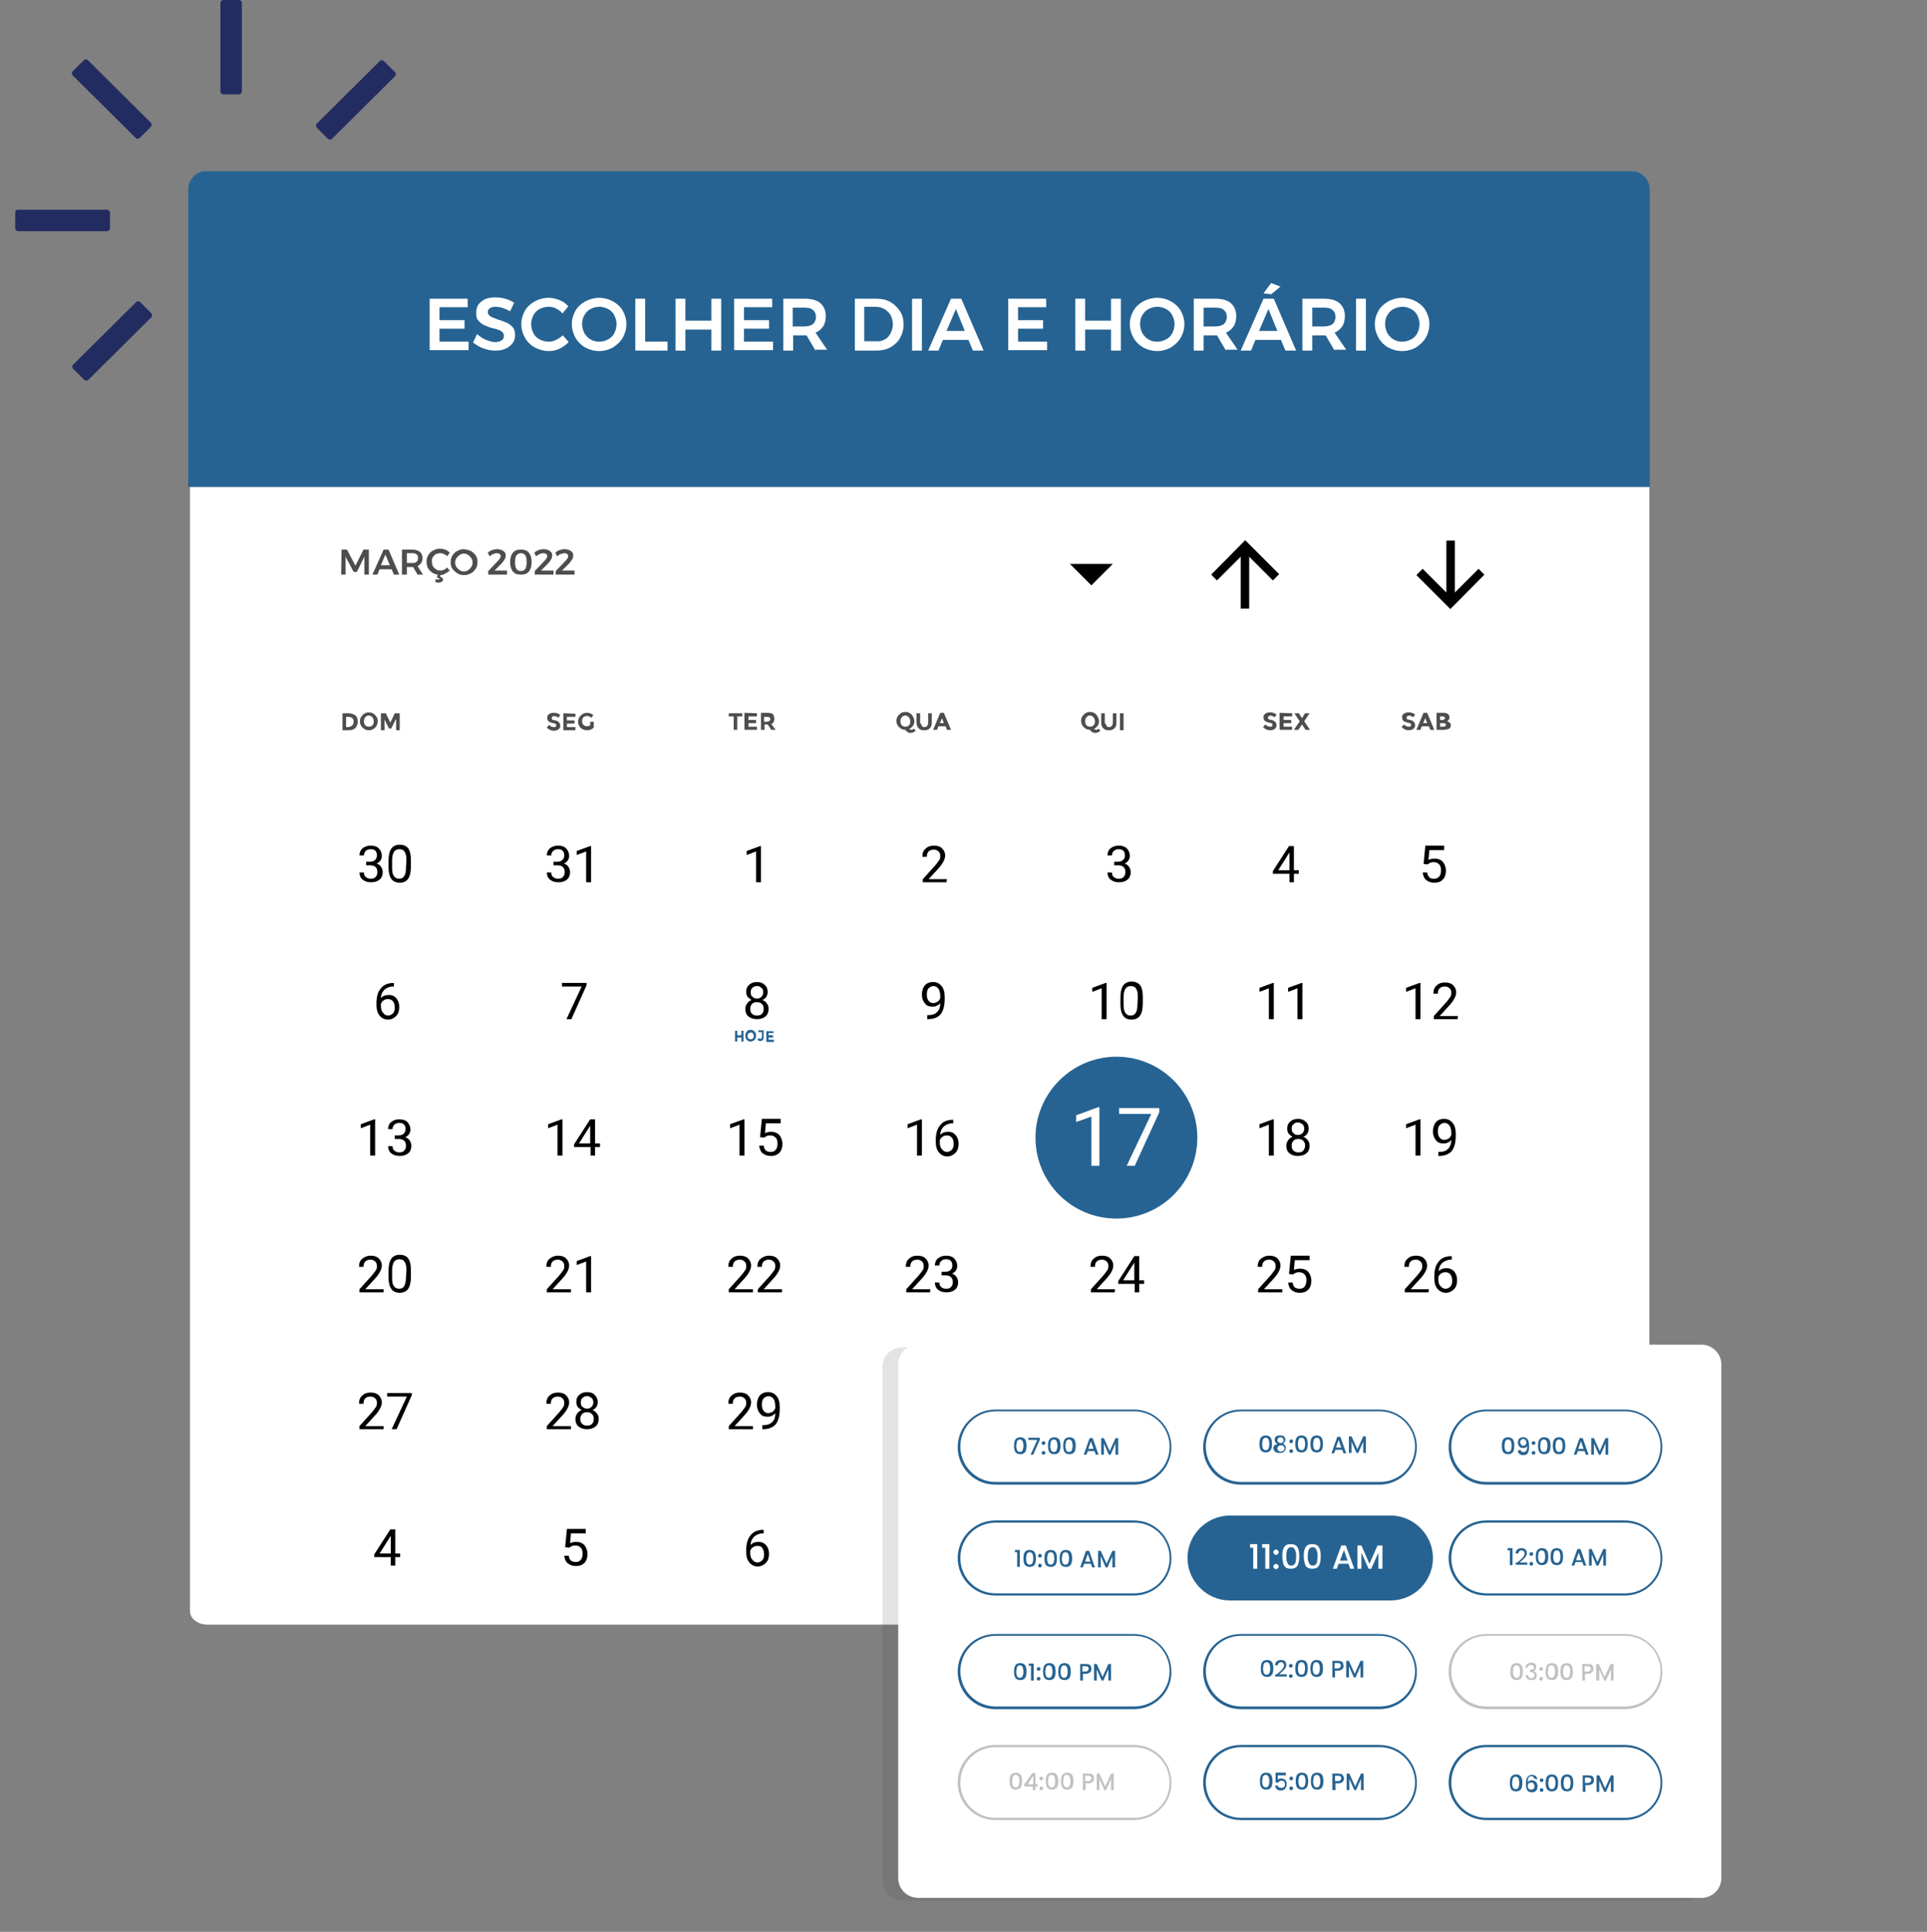 <?xml version="1.0" encoding="utf-8"?>
<!-- Generator: Adobe Illustrator 27.3.1, SVG Export Plug-In . SVG Version: 6.00 Build 0)  -->
<svg version="1.1" id="Capa_1" xmlns="http://www.w3.org/2000/svg" xmlns:xlink="http://www.w3.org/1999/xlink" x="0px" y="0px"
	 viewBox="0 0 431 432" style="enable-background:new 0 0 431 432;" xml:space="preserve">
<rect x="0" y="0" width="431" height="432" fill="#808080" stroke="none"/>
<style type="text/css">
	.st0{fill:#232C61;}
	.st1{fill:#FFFFFF;}
	.st2{fill:#266392;}
	.st3{opacity:0.15;}
	.st4{fill:#404041;}
	.st5{fill:#C1C1C1;}
	.st6{fill:#4D4D4D;}
</style>
<path class="st0" d="M31.3,30.8l2.4-2.4c0.3-0.3,0.3-0.7,0-1l-14-13.9c-0.3-0.3-0.7-0.3-1,0l-2.4,2.4c-0.3,0.3-0.3,0.7,0,1l14,13.9
	C30.5,31.1,31,31.1,31.3,30.8z"/>
<path class="st0" d="M88.3,16.1l-2.4-2.4c-0.3-0.3-0.7-0.3-1,0l-14,13.9c-0.3,0.3-0.3,0.7,0,1l2.4,2.4c0.3,0.3,0.7,0.3,1,0l14-13.9
	C88.6,16.8,88.6,16.3,88.3,16.1z"/>
<path class="st0" d="M3.4,47.6v3.4c0,0.4,0.3,0.7,0.7,0.7h19.8c0.4,0,0.7-0.3,0.7-0.7v-3.4c0-0.4-0.3-0.7-0.7-0.7H4.1
	C3.7,46.8,3.4,47.2,3.4,47.6z"/>
<path class="st0" d="M16.4,82.5l2.4,2.4c0.3,0.3,0.7,0.3,1,0l14-13.9c0.3-0.3,0.3-0.7,0-1l-2.4-2.4c-0.3-0.3-0.7-0.3-1,0l-14,13.9
	C16.1,81.7,16.1,82.2,16.4,82.5z"/>
<path class="st0" d="M53.4,0H50c-0.4,0-0.7,0.3-0.7,0.7v19.7c0,0.4,0.3,0.7,0.7,0.7h3.4c0.4,0,0.7-0.3,0.7-0.7V0.7
	C54.1,0.3,53.8,0,53.4,0z"/>
<g>
	<path class="st1" d="M365,58.2H46.4c-2.2,0-3.9,1.3-3.9,3v299.1c0,1.7,1.8,3,3.9,3H365c2.2,0,3.9-1.3,3.9-3V61.2
		C369,59.5,367.2,58.2,365,58.2z"/>
</g>
<g>
	<path class="st2" d="M369,108.9V42.5c0-2.3-1.8-4.2-3.9-4.2H46c-2.2,0-3.9,1.9-3.9,4.2v66.4H369L369,108.9z"/>
</g>
<g>
	<path class="st1" d="M96.1,66.8h8.5v1.9h-6.3v2.9h5.6v1.9h-5.6v2.9h6.5v1.9h-8.7V66.8z"/>
	<path class="st1" d="M112.5,68.9c-0.6-0.2-1.2-0.3-1.6-0.3c-0.5,0-1,0.1-1.3,0.3s-0.5,0.5-0.5,0.8c0,0.3,0.1,0.6,0.3,0.8
		c0.2,0.2,0.5,0.4,0.8,0.5c0.3,0.1,0.8,0.3,1.3,0.5c0.8,0.2,1.4,0.5,1.9,0.7c0.5,0.2,0.9,0.6,1.3,1c0.4,0.5,0.5,1,0.5,1.8
		c0,0.7-0.2,1.3-0.6,1.8c-0.4,0.5-0.9,0.9-1.6,1.2c-0.7,0.3-1.4,0.4-2.3,0.4c-0.9,0-1.8-0.2-2.6-0.5c-0.9-0.3-1.6-0.8-2.3-1.3
		l0.9-1.9c0.6,0.5,1.2,1,2,1.3s1.4,0.5,2,0.5c0.6,0,1.1-0.1,1.5-0.4c0.4-0.2,0.5-0.6,0.5-1c0-0.3-0.1-0.6-0.3-0.8
		c-0.2-0.2-0.5-0.4-0.8-0.5c-0.3-0.1-0.8-0.3-1.4-0.4c-0.8-0.2-1.4-0.5-1.9-0.7c-0.5-0.2-0.9-0.6-1.3-1c-0.4-0.4-0.5-1-0.5-1.8
		c0-0.7,0.2-1.3,0.5-1.8c0.4-0.5,0.9-0.9,1.5-1.2c0.7-0.3,1.4-0.4,2.3-0.4c0.8,0,1.5,0.1,2.2,0.3c0.7,0.2,1.4,0.5,2,0.9l-0.9,1.9
		C113.7,69.4,113.1,69.1,112.5,68.9z"/>
	<path class="st1" d="M124.4,69c-0.6-0.3-1.1-0.4-1.7-0.4c-0.7,0-1.4,0.2-2,0.5c-0.6,0.3-1.1,0.8-1.4,1.4c-0.3,0.6-0.5,1.3-0.5,2
		c0,0.7,0.2,1.4,0.5,2c0.3,0.6,0.8,1.1,1.4,1.4s1.3,0.5,2,0.5c0.6,0,1.1-0.1,1.7-0.4s1-0.6,1.5-1l1.3,1.5c-0.6,0.6-1.3,1.1-2.1,1.5
		s-1.6,0.5-2.4,0.5c-1.1,0-2.1-0.3-3.1-0.8c-0.9-0.5-1.7-1.3-2.2-2.2c-0.5-0.9-0.8-1.9-0.8-3c0-1.1,0.3-2.1,0.8-3
		c0.5-0.9,1.3-1.6,2.2-2.1c0.9-0.5,2-0.8,3.1-0.8c0.8,0,1.6,0.2,2.4,0.5c0.8,0.3,1.5,0.8,2,1.4l-1.3,1.6
		C125.4,69.6,125,69.3,124.4,69z"/>
	<path class="st1" d="M137.1,67.4c0.9,0.5,1.7,1.2,2.2,2.1c0.5,0.9,0.8,1.9,0.8,3c0,1.1-0.3,2.1-0.8,3c-0.5,0.9-1.3,1.6-2.2,2.2
		c-0.9,0.5-2,0.8-3.1,0.8s-2.2-0.3-3.1-0.8c-0.9-0.5-1.7-1.3-2.2-2.2c-0.5-0.9-0.8-1.9-0.8-3c0-1.1,0.3-2.1,0.8-3
		c0.5-0.9,1.3-1.6,2.2-2.1c0.9-0.5,2-0.8,3.1-0.8S136.2,66.9,137.1,67.4z M132.1,69.1c-0.6,0.3-1.1,0.8-1.4,1.4
		c-0.4,0.6-0.5,1.3-0.5,2s0.2,1.4,0.5,2c0.4,0.6,0.8,1.1,1.4,1.4c0.6,0.4,1.3,0.5,2,0.5c0.7,0,1.3-0.2,1.9-0.5
		c0.6-0.3,1.1-0.8,1.4-1.4c0.3-0.6,0.5-1.3,0.5-2c0-0.7-0.2-1.4-0.5-2c-0.3-0.6-0.8-1.1-1.4-1.4c-0.6-0.3-1.2-0.5-1.9-0.5
		C133.3,68.6,132.7,68.8,132.1,69.1z"/>
	<path class="st1" d="M142.1,66.8h2.2v9.6h5v2h-7.2V66.8z"/>
	<path class="st1" d="M151.1,66.8h2.2v4.9h5.8v-4.9h2.2v11.6h-2.2v-4.7h-5.8v4.7h-2.2V66.8z"/>
	<path class="st1" d="M164.2,66.8h8.5v1.9h-6.3v2.9h5.6v1.9h-5.6v2.9h6.5v1.9h-8.7V66.8z"/>
	<path class="st1" d="M182.4,78.4l-2-3.4c-0.1,0-0.2,0-0.4,0h-2.6v3.4h-2.2V66.8h4.8c1.5,0,2.7,0.3,3.5,1s1.2,1.7,1.2,2.9
		c0,0.9-0.2,1.7-0.6,2.3c-0.4,0.6-1,1.1-1.7,1.4l2.6,3.8H182.4z M177.3,73h2.6c0.8,0,1.5-0.2,1.9-0.5c0.4-0.4,0.7-0.9,0.7-1.6
		c0-0.7-0.2-1.2-0.7-1.6c-0.4-0.4-1.1-0.5-1.9-0.5h-2.6V73z"/>
	<path class="st1" d="M199.1,67.5c0.9,0.5,1.6,1.2,2.2,2.1s0.8,1.9,0.8,3s-0.3,2.1-0.8,3c-0.5,0.9-1.3,1.6-2.2,2.1
		c-0.9,0.5-2,0.7-3.2,0.7h-4.7V66.8h4.8C197.1,66.8,198.2,67,199.1,67.5z M197.9,75.9c0.6-0.3,1-0.8,1.3-1.4c0.3-0.6,0.5-1.2,0.5-2
		c0-0.7-0.2-1.4-0.5-2c-0.3-0.6-0.8-1-1.4-1.4c-0.6-0.3-1.2-0.5-1.9-0.5h-2.6v7.7h2.6C196.7,76.4,197.4,76.2,197.9,75.9z"/>
	<path class="st1" d="M204,66.8h2.2v11.6H204V66.8z"/>
	<path class="st1" d="M217.6,78.4l-1-2.4h-5.7l-1,2.4h-2.3l5.1-11.6h2.3l5,11.6H217.6z M211.7,74h4.1l-2-4.9L211.7,74z"/>
	<path class="st1" d="M225.5,66.8h8.5v1.9h-6.3v2.9h5.6v1.9h-5.6v2.9h6.5v1.9h-8.7L225.5,66.8L225.5,66.8z"/>
	<path class="st1" d="M240.5,66.8h2.2v4.9h5.8v-4.9h2.2v11.6h-2.2v-4.7h-5.8v4.7h-2.2V66.8z"/>
	<path class="st1" d="M261.9,67.4c0.9,0.5,1.7,1.2,2.2,2.1c0.5,0.9,0.8,1.9,0.8,3c0,1.1-0.3,2.1-0.8,3c-0.5,0.9-1.3,1.6-2.2,2.2
		c-0.9,0.5-2,0.8-3.1,0.8c-1.1,0-2.2-0.3-3.1-0.8c-0.9-0.5-1.7-1.3-2.2-2.2c-0.5-0.9-0.8-1.9-0.8-3c0-1.1,0.3-2.1,0.8-3
		c0.5-0.9,1.3-1.6,2.2-2.1c0.9-0.5,2-0.8,3.1-0.8C260,66.6,261,66.9,261.9,67.4z M256.9,69.1c-0.6,0.3-1.1,0.8-1.4,1.4
		c-0.4,0.6-0.5,1.3-0.5,2s0.2,1.4,0.5,2c0.4,0.6,0.8,1.1,1.4,1.4c0.6,0.4,1.3,0.5,2,0.5c0.7,0,1.3-0.2,1.9-0.5
		c0.6-0.3,1.1-0.8,1.4-1.4c0.3-0.6,0.5-1.3,0.5-2c0-0.7-0.2-1.4-0.5-2c-0.3-0.6-0.8-1.1-1.4-1.4c-0.6-0.3-1.2-0.5-1.9-0.5
		C258.1,68.6,257.5,68.8,256.9,69.1z"/>
	<path class="st1" d="M274.2,78.4l-2-3.4c-0.1,0-0.2,0-0.4,0h-2.6v3.4h-2.2V66.8h4.8c1.5,0,2.7,0.3,3.5,1s1.2,1.7,1.2,2.9
		c0,0.9-0.2,1.7-0.6,2.3c-0.4,0.6-1,1.1-1.7,1.4l2.6,3.8H274.2z M269.2,73h2.6c0.8,0,1.5-0.2,1.9-0.5c0.4-0.4,0.7-0.9,0.7-1.6
		c0-0.7-0.2-1.2-0.7-1.6c-0.4-0.4-1.1-0.5-1.9-0.5h-2.6V73z"/>
	<path class="st1" d="M287.5,78.4l-1-2.4h-5.7l-1,2.4h-2.3l5.1-11.6h2.3l5,11.6H287.5z M281.6,74h4.1l-2-4.9L281.6,74z M284.3,63.3
		l2.1,0.8l-2.1,1.7l-1.7-0.2L284.3,63.3z"/>
	<path class="st1" d="M298.5,78.4l-2-3.4c-0.1,0-0.2,0-0.4,0h-2.6v3.4h-2.2V66.8h4.8c1.5,0,2.7,0.3,3.5,1s1.2,1.7,1.2,2.9
		c0,0.9-0.2,1.7-0.6,2.3c-0.4,0.6-1,1.1-1.7,1.4l2.6,3.8H298.5z M293.5,73h2.6c0.8,0,1.5-0.2,1.9-0.5s0.7-0.9,0.7-1.6
		c0-0.7-0.2-1.2-0.7-1.6c-0.4-0.4-1.1-0.5-1.9-0.5h-2.6V73z"/>
	<path class="st1" d="M303.3,66.8h2.2v11.6h-2.2V66.8z"/>
	<path class="st1" d="M316.7,67.4c0.9,0.5,1.7,1.2,2.2,2.1c0.5,0.9,0.8,1.9,0.8,3c0,1.1-0.3,2.1-0.8,3c-0.5,0.9-1.3,1.6-2.2,2.2
		c-0.9,0.5-2,0.8-3.1,0.8c-1.1,0-2.2-0.3-3.1-0.8c-0.9-0.5-1.7-1.3-2.2-2.2c-0.5-0.9-0.8-1.9-0.8-3c0-1.1,0.3-2.1,0.8-3
		c0.5-0.9,1.3-1.6,2.2-2.1c0.9-0.5,2-0.8,3.1-0.8C314.7,66.6,315.8,66.9,316.7,67.4z M311.7,69.1c-0.6,0.3-1.1,0.8-1.4,1.4
		c-0.4,0.6-0.5,1.3-0.5,2s0.2,1.4,0.5,2c0.4,0.6,0.8,1.1,1.4,1.4c0.6,0.4,1.3,0.5,2,0.5c0.7,0,1.3-0.2,1.9-0.5
		c0.6-0.3,1.1-0.8,1.4-1.4c0.3-0.6,0.5-1.3,0.5-2c0-0.7-0.2-1.4-0.5-2c-0.3-0.6-0.8-1.1-1.4-1.4c-0.6-0.3-1.2-0.5-1.9-0.5
		C312.9,68.6,312.3,68.8,311.7,69.1z"/>
</g>
<g>
	<path d="M239.3,126.1l4.8,4.8l4.8-4.8H239.3L239.3,126.1z"/>
</g>
<g>
	<path d="M270.9,128.5l1.3,1.3l5.3-5.3v11.6h1.9v-11.6l5.3,5.3l1.4-1.4l-7.6-7.6L270.9,128.5L270.9,128.5z"/>
</g>
<g>
	<path d="M332,128.5l-1.3-1.3l-5.3,5.3v-11.6h-1.9v11.6l-5.3-5.3l-1.4,1.4l7.6,7.6L332,128.5L332,128.5L332,128.5z"/>
</g>
<g>
	<path d="M81.9,192.7h0.8c0.5,0,0.9-0.1,1.2-0.4c0.3-0.3,0.4-0.6,0.4-1c0-1-0.5-1.4-1.4-1.4c-0.4,0-0.8,0.1-1.1,0.4
		c-0.3,0.3-0.4,0.6-0.4,1h-1c0-0.6,0.2-1.2,0.7-1.6c0.5-0.4,1.1-0.6,1.8-0.6c0.8,0,1.4,0.2,1.8,0.6c0.4,0.4,0.7,1,0.7,1.7
		c0,0.4-0.1,0.7-0.3,1c-0.2,0.3-0.5,0.6-0.9,0.7c0.4,0.1,0.8,0.4,1,0.7c0.2,0.3,0.4,0.7,0.4,1.2c0,0.7-0.2,1.3-0.7,1.7
		c-0.5,0.4-1.1,0.6-1.9,0.6s-1.4-0.2-1.9-0.6c-0.5-0.4-0.7-1-0.7-1.6h1c0,0.4,0.1,0.8,0.4,1c0.3,0.3,0.7,0.4,1.1,0.4
		c0.5,0,0.9-0.1,1.1-0.4c0.3-0.3,0.4-0.6,0.4-1.1c0-0.5-0.1-0.8-0.4-1.1c-0.3-0.3-0.7-0.4-1.3-0.4h-0.8L81.9,192.7L81.9,192.7
		L81.9,192.7z M91.9,193.8c0,1.2-0.2,2.1-0.6,2.7c-0.4,0.6-1.1,0.9-1.9,0.9s-1.5-0.3-1.9-0.9c-0.4-0.6-0.6-1.4-0.6-2.6v-1.4
		c0-1.2,0.2-2.1,0.6-2.7c0.4-0.6,1.1-0.9,1.9-0.9c0.9,0,1.5,0.3,1.9,0.8c0.4,0.6,0.6,1.4,0.6,2.6L91.9,193.8L91.9,193.8L91.9,193.8z
		 M90.9,192.4c0-0.9-0.1-1.5-0.4-1.9c-0.2-0.4-0.6-0.6-1.2-0.6c-0.5,0-0.9,0.2-1.2,0.6c-0.2,0.4-0.4,1-0.4,1.8v1.7
		c0,0.9,0.1,1.5,0.4,1.9c0.3,0.4,0.6,0.6,1.2,0.6c0.5,0,0.9-0.2,1.1-0.6c0.3-0.4,0.4-1,0.4-1.9L90.9,192.4L90.9,192.4L90.9,192.4z"
		/>
</g>
<g>
	<path d="M88.1,219.7v0.9h-0.2c-0.8,0-1.4,0.3-1.9,0.7c-0.5,0.5-0.8,1.1-0.8,1.9c0.4-0.5,1-0.7,1.8-0.7s1.3,0.3,1.7,0.8
		c0.4,0.5,0.6,1.1,0.6,1.9c0,0.8-0.2,1.5-0.7,2c-0.5,0.5-1.1,0.8-1.8,0.8c-0.8,0-1.4-0.3-1.9-0.9c-0.5-0.6-0.7-1.4-0.7-2.3v-0.4
		c0-1.5,0.3-2.6,1-3.4c0.6-0.8,1.6-1.2,2.9-1.2L88.1,219.7L88.1,219.7z M86.8,223.4c-0.4,0-0.7,0.1-1,0.3c-0.3,0.2-0.5,0.5-0.6,0.8
		v0.4c0,0.7,0.1,1.2,0.5,1.6c0.3,0.4,0.7,0.6,1.1,0.6s0.8-0.2,1.1-0.5c0.3-0.3,0.4-0.8,0.4-1.3s-0.1-1-0.4-1.4
		C87.6,223.6,87.2,223.4,86.8,223.4z"/>
</g>
<g>
	<path d="M83.8,258.4h-1v-6.9l-2.1,0.8v-0.9l3-1.1h0.2V258.4L83.8,258.4z M88.3,253.9h0.8c0.5,0,0.9-0.1,1.2-0.4
		c0.3-0.3,0.4-0.6,0.4-1c0-1-0.5-1.4-1.4-1.4c-0.4,0-0.8,0.1-1.1,0.4c-0.3,0.3-0.4,0.6-0.4,1h-1c0-0.6,0.2-1.2,0.7-1.6
		c0.5-0.4,1.1-0.6,1.8-0.6c0.8,0,1.4,0.2,1.8,0.6c0.4,0.4,0.7,1,0.7,1.7c0,0.4-0.1,0.7-0.3,1c-0.2,0.3-0.5,0.6-0.9,0.7
		c0.4,0.1,0.8,0.4,1,0.7c0.2,0.3,0.4,0.7,0.4,1.2c0,0.7-0.2,1.3-0.7,1.7c-0.5,0.4-1.1,0.6-1.9,0.6s-1.4-0.2-1.9-0.6
		c-0.5-0.4-0.7-1-0.7-1.6h1c0,0.4,0.1,0.8,0.4,1c0.3,0.3,0.7,0.4,1.1,0.4c0.5,0,0.9-0.1,1.1-0.4c0.3-0.3,0.4-0.6,0.4-1.1
		s-0.1-0.8-0.4-1.1c-0.3-0.3-0.7-0.4-1.3-0.4h-0.8L88.3,253.9L88.3,253.9z"/>
</g>
<g>
	<path d="M85.7,289h-5.3v-0.7l2.8-3.1c0.4-0.5,0.7-0.9,0.9-1.2c0.2-0.3,0.2-0.6,0.2-0.9c0-0.4-0.1-0.8-0.4-1c-0.3-0.3-0.6-0.4-1-0.4
		c-0.5,0-0.9,0.1-1.2,0.4c-0.3,0.3-0.4,0.7-0.4,1.2h-1c0-0.8,0.2-1.4,0.7-1.8s1.1-0.7,1.9-0.7c0.8,0,1.4,0.2,1.8,0.6
		s0.7,0.9,0.7,1.6c0,0.8-0.5,1.8-1.5,2.9l-2.2,2.4h4.1V289L85.7,289z M91.9,285.5c0,1.2-0.2,2.1-0.6,2.7c-0.4,0.6-1.1,0.9-1.9,0.9
		s-1.5-0.3-1.9-0.9c-0.4-0.6-0.6-1.4-0.6-2.6v-1.4c0-1.2,0.2-2.1,0.6-2.7c0.4-0.6,1.1-0.9,1.9-0.9c0.9,0,1.5,0.3,1.9,0.8
		c0.4,0.6,0.6,1.4,0.6,2.6L91.9,285.5L91.9,285.5L91.9,285.5z M90.9,284.1c0-0.9-0.1-1.5-0.4-1.9c-0.2-0.4-0.6-0.6-1.2-0.6
		c-0.5,0-0.9,0.2-1.2,0.6c-0.2,0.4-0.4,1-0.4,1.8v1.7c0,0.9,0.1,1.5,0.4,1.9c0.3,0.4,0.6,0.6,1.2,0.6c0.5,0,0.9-0.2,1.1-0.6
		s0.4-1,0.4-1.9L90.9,284.1L90.9,284.1L90.9,284.1z"/>
</g>
<g>
	<path d="M85.7,319.6h-5.3v-0.7l2.8-3.1c0.4-0.5,0.7-0.9,0.9-1.2c0.2-0.3,0.2-0.6,0.2-0.9c0-0.4-0.1-0.8-0.4-1
		c-0.3-0.3-0.6-0.4-1-0.4c-0.5,0-0.9,0.1-1.2,0.4c-0.3,0.3-0.4,0.7-0.4,1.2h-1c0-0.8,0.2-1.4,0.7-1.8c0.5-0.5,1.1-0.7,1.9-0.7
		c0.8,0,1.4,0.2,1.8,0.6s0.7,0.9,0.7,1.6c0,0.8-0.5,1.8-1.5,2.9l-2.2,2.4h4.1V319.6L85.7,319.6z M92.1,312l-3.4,7.6h-1.1l3.4-7.3
		h-4.4v-0.8h5.5V312z"/>
</g>
<g>
	<path d="M88.4,347.4h1.1v0.8h-1.1v1.9h-1v-1.9h-3.7v-0.6l3.6-5.6h1.1L88.4,347.4L88.4,347.4L88.4,347.4z M84.9,347.4h2.5v-4
		l-0.1,0.2L84.9,347.4L84.9,347.4z"/>
</g>
<g>
	<path d="M123.8,192.7h0.8c0.5,0,0.9-0.1,1.2-0.4c0.3-0.3,0.4-0.6,0.4-1c0-1-0.5-1.4-1.4-1.4c-0.4,0-0.8,0.1-1.1,0.4
		c-0.3,0.3-0.4,0.6-0.4,1h-1c0-0.6,0.2-1.2,0.7-1.6c0.5-0.4,1.1-0.6,1.8-0.6c0.8,0,1.4,0.2,1.8,0.6c0.4,0.4,0.7,1,0.7,1.7
		c0,0.4-0.1,0.7-0.3,1c-0.2,0.3-0.5,0.6-0.9,0.7c0.4,0.1,0.8,0.4,1,0.7c0.2,0.3,0.4,0.7,0.4,1.2c0,0.7-0.2,1.3-0.7,1.7
		c-0.5,0.4-1.1,0.6-1.9,0.6c-0.8,0-1.4-0.2-1.9-0.6c-0.5-0.4-0.7-1-0.7-1.6h1c0,0.4,0.1,0.8,0.4,1c0.3,0.3,0.7,0.4,1.1,0.4
		c0.5,0,0.9-0.1,1.1-0.4c0.3-0.3,0.4-0.6,0.4-1.1c0-0.5-0.1-0.8-0.4-1.1c-0.3-0.3-0.7-0.4-1.3-0.4h-0.8L123.8,192.7L123.8,192.7z
		 M132.1,197.3h-1v-6.9l-2.1,0.8v-0.9l3-1.1h0.2V197.3L132.1,197.3z"/>
</g>
<g>
	<path d="M131.2,220.3l-3.4,7.6h-1.1l3.4-7.3h-4.4v-0.8h5.5L131.2,220.3L131.2,220.3z"/>
</g>
<g>
	<path d="M125.7,258.4h-1v-6.9l-2.1,0.8v-0.9l3-1.1h0.2V258.4L125.7,258.4z M133.1,255.7h1.1v0.8h-1.1v1.9h-1v-1.9h-3.7v-0.6
		l3.6-5.6h1.1L133.1,255.7L133.1,255.7L133.1,255.7z M129.5,255.7h2.5v-4l-0.1,0.2L129.5,255.7L129.5,255.7z"/>
</g>
<g>
	<path d="M127.6,289h-5.3v-0.7l2.8-3.1c0.4-0.5,0.7-0.9,0.9-1.2c0.2-0.3,0.2-0.6,0.2-0.9c0-0.4-0.1-0.8-0.4-1
		c-0.3-0.3-0.6-0.4-1-0.4c-0.5,0-0.9,0.1-1.2,0.4c-0.3,0.3-0.4,0.7-0.4,1.2h-1c0-0.8,0.2-1.4,0.7-1.8s1.1-0.7,1.9-0.7
		c0.8,0,1.4,0.2,1.8,0.6c0.4,0.4,0.7,0.9,0.7,1.6c0,0.8-0.5,1.8-1.5,2.9l-2.2,2.4h4.1V289L127.6,289z M132.1,289h-1v-6.9l-2.1,0.8
		v-0.9l3-1.1h0.2V289L132.1,289z"/>
</g>
<g>
	<path d="M127.6,319.6h-5.3v-0.7l2.8-3.1c0.4-0.5,0.7-0.9,0.9-1.2c0.2-0.3,0.2-0.6,0.2-0.9c0-0.4-0.1-0.8-0.4-1
		c-0.3-0.3-0.6-0.4-1-0.4c-0.5,0-0.9,0.1-1.2,0.4c-0.3,0.3-0.4,0.7-0.4,1.2h-1c0-0.8,0.2-1.4,0.7-1.8c0.5-0.5,1.1-0.7,1.9-0.7
		c0.8,0,1.4,0.2,1.8,0.6c0.4,0.4,0.7,0.9,0.7,1.6c0,0.8-0.5,1.8-1.5,2.9l-2.2,2.4h4.1V319.6L127.6,319.6z M133.7,313.5
		c0,0.4-0.1,0.8-0.3,1.1c-0.2,0.3-0.5,0.6-0.9,0.7c0.4,0.2,0.8,0.4,1,0.8c0.3,0.3,0.4,0.7,0.4,1.2c0,0.7-0.2,1.3-0.7,1.7
		c-0.5,0.4-1.1,0.6-1.9,0.6s-1.4-0.2-1.9-0.6c-0.5-0.4-0.7-1-0.7-1.7c0-0.4,0.1-0.8,0.4-1.2c0.2-0.4,0.6-0.6,1-0.8
		c-0.4-0.2-0.6-0.4-0.9-0.7c-0.2-0.3-0.3-0.7-0.3-1.1c0-0.7,0.2-1.2,0.7-1.6c0.4-0.4,1-0.6,1.7-0.6c0.7,0,1.3,0.2,1.7,0.6
		C133.4,312.3,133.7,312.9,133.7,313.5L133.7,313.5z M132.8,317.3c0-0.5-0.1-0.8-0.4-1.1c-0.3-0.3-0.7-0.4-1.1-0.4
		c-0.5,0-0.8,0.1-1.1,0.4c-0.3,0.3-0.4,0.7-0.4,1.1c0,0.5,0.1,0.8,0.4,1.1c0.3,0.3,0.7,0.4,1.1,0.4s0.9-0.1,1.1-0.4
		C132.7,318.2,132.8,317.8,132.8,317.3L132.8,317.3L132.8,317.3z M131.3,312.2c-0.4,0-0.7,0.1-1,0.4c-0.3,0.2-0.4,0.6-0.4,1
		c0,0.4,0.1,0.8,0.4,1c0.3,0.3,0.6,0.4,1,0.4c0.4,0,0.7-0.1,1-0.4c0.3-0.3,0.4-0.6,0.4-1c0-0.4-0.1-0.8-0.4-1
		S131.6,312.1,131.3,312.2L131.3,312.2L131.3,312.2z"/>
</g>
<g>
	<path d="M126.4,346l0.4-4.1h4.2v1h-3.3l-0.2,2.2c0.4-0.2,0.8-0.3,1.4-0.3c0.7,0,1.3,0.2,1.8,0.7c0.4,0.5,0.7,1.2,0.7,2
		c0,0.8-0.2,1.5-0.7,2c-0.5,0.5-1.1,0.7-1.9,0.7c-0.7,0-1.3-0.2-1.8-0.6c-0.5-0.4-0.7-1-0.8-1.7h1c0.1,0.5,0.2,0.8,0.5,1.1
		c0.3,0.2,0.6,0.3,1.1,0.3c0.5,0,0.9-0.2,1.1-0.5c0.3-0.3,0.4-0.8,0.4-1.4c0-0.5-0.1-1-0.4-1.3c-0.3-0.3-0.7-0.5-1.2-0.5
		c-0.5,0-0.8,0.1-1.1,0.3l-0.3,0.2L126.4,346L126.4,346z"/>
</g>
<g>
	<path d="M170.1,197.3h-1v-6.9l-2.1,0.8v-0.9l3-1.1h0.2V197.3L170.1,197.3z"/>
</g>
<g>
	<path d="M171.7,221.8c0,0.4-0.1,0.8-0.3,1.1c-0.2,0.3-0.5,0.6-0.9,0.7c0.4,0.2,0.8,0.4,1,0.8c0.3,0.3,0.4,0.7,0.4,1.2
		c0,0.7-0.2,1.3-0.7,1.7c-0.5,0.4-1.1,0.6-1.9,0.6s-1.4-0.2-1.9-0.6c-0.5-0.4-0.7-1-0.7-1.7c0-0.4,0.1-0.8,0.4-1.2
		c0.2-0.4,0.6-0.6,1-0.8c-0.4-0.2-0.6-0.4-0.9-0.7c-0.2-0.3-0.3-0.7-0.3-1.1c0-0.7,0.2-1.2,0.7-1.6c0.4-0.4,1-0.6,1.7-0.6
		c0.7,0,1.3,0.2,1.7,0.6C171.5,220.6,171.7,221.2,171.7,221.8L171.7,221.8z M170.8,225.6c0-0.5-0.1-0.8-0.4-1.1
		c-0.3-0.3-0.7-0.4-1.1-0.4c-0.5,0-0.8,0.1-1.1,0.4c-0.3,0.3-0.4,0.7-0.4,1.1c0,0.5,0.1,0.8,0.4,1.1c0.3,0.3,0.7,0.4,1.1,0.4
		s0.9-0.1,1.1-0.4C170.7,226.5,170.8,226.1,170.8,225.6L170.8,225.6L170.8,225.6z M169.3,220.5c-0.4,0-0.7,0.1-1,0.4
		c-0.3,0.2-0.4,0.6-0.4,1c0,0.4,0.1,0.8,0.4,1c0.3,0.3,0.6,0.4,1,0.4s0.7-0.1,1-0.4c0.3-0.3,0.4-0.6,0.4-1c0-0.4-0.1-0.8-0.4-1
		S169.7,220.4,169.3,220.5L169.3,220.5z"/>
</g>
<g>
	<path d="M166.4,258.4h-1v-6.9l-2.1,0.8v-0.9l3-1.1h0.2V258.4L166.4,258.4z M170,254.3l0.4-4.1h4.2v1h-3.3l-0.2,2.2
		c0.4-0.2,0.8-0.3,1.4-0.3c0.7,0,1.3,0.2,1.8,0.7c0.4,0.5,0.7,1.2,0.7,2c0,0.8-0.2,1.5-0.7,2c-0.5,0.5-1.1,0.7-1.9,0.7
		c-0.7,0-1.3-0.2-1.8-0.6c-0.5-0.4-0.7-1-0.8-1.7h1c0.1,0.5,0.2,0.8,0.5,1.1c0.3,0.2,0.6,0.3,1.1,0.3c0.5,0,0.9-0.2,1.1-0.5
		c0.3-0.3,0.4-0.8,0.4-1.4c0-0.5-0.1-1-0.4-1.3c-0.3-0.3-0.7-0.5-1.2-0.5c-0.5,0-0.8,0.1-1.1,0.3l-0.3,0.2L170,254.3L170,254.3
		L170,254.3z"/>
</g>
<g>
	<path d="M168.4,289H163v-0.7l2.8-3.1c0.4-0.5,0.7-0.9,0.9-1.2c0.2-0.3,0.2-0.6,0.2-0.9c0-0.4-0.1-0.8-0.4-1c-0.3-0.3-0.6-0.4-1-0.4
		c-0.5,0-0.9,0.1-1.2,0.4c-0.3,0.3-0.4,0.7-0.4,1.2h-1c0-0.8,0.2-1.4,0.7-1.8c0.5-0.5,1.1-0.7,1.9-0.7c0.8,0,1.4,0.2,1.8,0.6
		c0.4,0.4,0.7,0.9,0.7,1.6c0,0.8-0.5,1.8-1.5,2.9l-2.2,2.4h4.1V289L168.4,289z M174.8,289h-5.3v-0.7l2.8-3.1
		c0.4-0.5,0.7-0.9,0.9-1.2c0.2-0.3,0.2-0.6,0.2-0.9c0-0.4-0.1-0.8-0.4-1c-0.3-0.3-0.6-0.4-1-0.4c-0.5,0-0.9,0.1-1.2,0.4
		c-0.3,0.3-0.4,0.7-0.4,1.2h-1c0-0.8,0.2-1.4,0.7-1.8s1.1-0.7,1.9-0.7c0.8,0,1.4,0.2,1.8,0.6c0.4,0.4,0.7,0.9,0.7,1.6
		c0,0.8-0.5,1.8-1.5,2.9l-2.2,2.4h4.1V289L174.8,289z"/>
</g>
<g>
	<path d="M168.4,319.6H163v-0.7l2.8-3.1c0.4-0.5,0.7-0.9,0.9-1.2c0.2-0.3,0.2-0.6,0.2-0.9c0-0.4-0.1-0.8-0.4-1
		c-0.3-0.3-0.6-0.4-1-0.4c-0.5,0-0.9,0.1-1.2,0.4c-0.3,0.3-0.4,0.7-0.4,1.2h-1c0-0.8,0.2-1.4,0.7-1.8c0.5-0.5,1.1-0.7,1.9-0.7
		c0.8,0,1.4,0.2,1.8,0.6c0.4,0.4,0.7,0.9,0.7,1.6c0,0.8-0.5,1.8-1.5,2.9l-2.2,2.4h4.1V319.6L168.4,319.6z M173.4,316
		c-0.2,0.3-0.5,0.5-0.8,0.6c-0.3,0.2-0.6,0.2-1,0.2c-0.5,0-0.9-0.1-1.2-0.3c-0.3-0.2-0.6-0.6-0.8-1c-0.2-0.4-0.3-0.9-0.3-1.4
		c0-0.5,0.1-1,0.3-1.5c0.2-0.4,0.5-0.8,0.9-1c0.4-0.2,0.8-0.3,1.3-0.3c0.8,0,1.4,0.3,1.9,0.9c0.5,0.6,0.7,1.4,0.7,2.5v0.3
		c0,1.6-0.3,2.7-0.9,3.5c-0.6,0.7-1.6,1.1-2.8,1.1h-0.2v-0.9h0.2c0.9,0,1.5-0.2,2-0.7C173.2,317.6,173.4,316.9,173.4,316L173.4,316
		L173.4,316z M171.8,316c0.3,0,0.7-0.1,1-0.3c0.3-0.2,0.5-0.5,0.6-0.8v-0.4c0-0.7-0.1-1.2-0.4-1.7c-0.3-0.4-0.7-0.6-1.1-0.6
		s-0.8,0.2-1.1,0.5s-0.4,0.8-0.4,1.4c0,0.6,0.1,1,0.4,1.4C171,315.8,171.4,316,171.8,316z"/>
</g>
<g>
	<path d="M170.8,342v0.9h-0.2c-0.8,0-1.4,0.3-1.9,0.7c-0.5,0.5-0.8,1.1-0.8,1.9c0.4-0.5,1-0.7,1.8-0.7c0.7,0,1.3,0.3,1.7,0.8
		c0.4,0.5,0.6,1.1,0.6,1.9c0,0.8-0.2,1.5-0.7,2c-0.5,0.5-1.1,0.8-1.8,0.8c-0.8,0-1.4-0.3-1.9-0.9c-0.5-0.6-0.7-1.4-0.7-2.3v-0.4
		c0-1.5,0.3-2.6,1-3.4c0.6-0.8,1.6-1.2,2.9-1.2L170.8,342L170.8,342z M169.4,345.7c-0.4,0-0.7,0.1-1,0.3c-0.3,0.2-0.5,0.5-0.6,0.8
		v0.4c0,0.7,0.1,1.2,0.5,1.6c0.3,0.4,0.7,0.6,1.1,0.6c0.5,0,0.8-0.2,1.1-0.5c0.3-0.3,0.4-0.8,0.4-1.3c0-0.6-0.1-1-0.4-1.4
		C170.3,345.8,169.9,345.7,169.4,345.7L169.4,345.7L169.4,345.7z"/>
</g>
<g>
	<path d="M211.7,197.3h-5.3v-0.7l2.8-3.1c0.4-0.5,0.7-0.9,0.9-1.2c0.2-0.3,0.2-0.6,0.2-0.9c0-0.4-0.1-0.8-0.4-1
		c-0.3-0.3-0.6-0.4-1-0.4c-0.5,0-0.9,0.1-1.2,0.4c-0.3,0.3-0.4,0.7-0.4,1.2h-1c0-0.8,0.2-1.4,0.7-1.8c0.5-0.5,1.1-0.7,1.9-0.7
		c0.8,0,1.4,0.2,1.8,0.6c0.4,0.4,0.7,0.9,0.7,1.6c0,0.8-0.5,1.8-1.5,2.9l-2.2,2.4h4.1L211.7,197.3L211.7,197.3z"/>
</g>
<g>
	<path d="M210.3,224.3c-0.2,0.3-0.5,0.5-0.8,0.6c-0.3,0.2-0.6,0.2-1,0.2c-0.5,0-0.9-0.1-1.2-0.3c-0.3-0.2-0.6-0.6-0.8-1
		c-0.2-0.4-0.3-0.9-0.3-1.4c0-0.5,0.1-1,0.3-1.5c0.2-0.4,0.5-0.8,0.9-1c0.4-0.2,0.8-0.3,1.3-0.3c0.8,0,1.4,0.3,1.9,0.9
		s0.7,1.4,0.7,2.5v0.3c0,1.6-0.3,2.7-0.9,3.5c-0.6,0.7-1.6,1.1-2.8,1.1h-0.2V227h0.2c0.9,0,1.5-0.2,2-0.7
		C210.1,225.9,210.3,225.2,210.3,224.3L210.3,224.3L210.3,224.3z M208.7,224.3c0.3,0,0.7-0.1,1-0.3c0.3-0.2,0.5-0.5,0.6-0.8v-0.4
		c0-0.7-0.1-1.2-0.4-1.7c-0.3-0.4-0.7-0.6-1.1-0.6s-0.8,0.2-1.1,0.5c-0.3,0.3-0.4,0.8-0.4,1.4c0,0.6,0.1,1,0.4,1.4
		C207.9,224.1,208.3,224.3,208.7,224.3z"/>
</g>
<g>
	<path d="M206.1,258.4h-1v-6.9l-2.1,0.8v-0.9l3-1.1h0.2V258.4L206.1,258.4z M213.2,250.3v0.9H213c-0.8,0-1.4,0.3-1.9,0.7
		c-0.5,0.5-0.8,1.1-0.8,1.9c0.4-0.5,1-0.7,1.8-0.7s1.3,0.3,1.7,0.8c0.4,0.5,0.6,1.1,0.6,1.9c0,0.8-0.2,1.5-0.7,2
		c-0.5,0.5-1.1,0.8-1.8,0.8c-0.8,0-1.4-0.3-1.9-0.9c-0.5-0.6-0.7-1.4-0.7-2.3v-0.4c0-1.5,0.3-2.6,1-3.4c0.6-0.8,1.6-1.2,2.9-1.2
		L213.2,250.3L213.2,250.3z M211.8,253.9c-0.4,0-0.7,0.1-1,0.3c-0.3,0.2-0.5,0.5-0.6,0.8v0.4c0,0.7,0.1,1.2,0.5,1.6
		c0.3,0.4,0.7,0.6,1.1,0.6s0.8-0.2,1.1-0.5c0.3-0.3,0.4-0.8,0.4-1.3c0-0.6-0.1-1-0.4-1.4C212.6,254.1,212.3,253.9,211.8,253.9
		L211.8,253.9L211.8,253.9z"/>
</g>
<g>
	<path d="M208,289h-5.3v-0.7l2.8-3.1c0.4-0.5,0.7-0.9,0.9-1.2c0.2-0.3,0.2-0.6,0.2-0.9c0-0.4-0.1-0.8-0.4-1c-0.3-0.3-0.6-0.4-1-0.4
		c-0.5,0-0.9,0.1-1.2,0.4c-0.3,0.3-0.4,0.7-0.4,1.2h-1c0-0.8,0.2-1.4,0.7-1.8c0.5-0.5,1.1-0.7,1.9-0.7c0.8,0,1.4,0.2,1.8,0.6
		c0.4,0.4,0.7,0.9,0.7,1.6c0,0.8-0.5,1.8-1.5,2.9l-2.2,2.4h4.1L208,289L208,289z M210.6,284.4h0.8c0.5,0,0.9-0.1,1.2-0.4
		c0.3-0.3,0.4-0.6,0.4-1c0-1-0.5-1.4-1.4-1.4c-0.4,0-0.8,0.1-1.1,0.4c-0.3,0.3-0.4,0.6-0.4,1h-1c0-0.6,0.2-1.2,0.7-1.6
		c0.5-0.4,1.1-0.6,1.8-0.6c0.8,0,1.4,0.2,1.8,0.6c0.4,0.4,0.7,1,0.7,1.7c0,0.4-0.1,0.7-0.3,1c-0.2,0.3-0.5,0.6-0.9,0.7
		c0.4,0.1,0.8,0.4,1,0.7c0.2,0.3,0.4,0.7,0.4,1.2c0,0.7-0.2,1.3-0.7,1.7c-0.5,0.4-1.1,0.6-1.9,0.6c-0.8,0-1.4-0.2-1.9-0.6
		c-0.5-0.4-0.7-1-0.7-1.6h1c0,0.4,0.1,0.8,0.4,1c0.3,0.3,0.7,0.4,1.1,0.4c0.5,0,0.9-0.1,1.1-0.4c0.3-0.3,0.4-0.6,0.4-1.1
		c0-0.5-0.1-0.8-0.4-1.1c-0.3-0.3-0.7-0.4-1.3-0.4h-0.8L210.6,284.4L210.6,284.4z"/>
</g>
<g>
	<path d="M204.2,315h0.8c0.5,0,0.9-0.1,1.2-0.4c0.3-0.3,0.4-0.6,0.4-1c0-1-0.5-1.4-1.4-1.4c-0.4,0-0.8,0.1-1.1,0.4
		c-0.3,0.3-0.4,0.6-0.4,1h-1c0-0.6,0.2-1.2,0.7-1.6c0.5-0.4,1.1-0.6,1.8-0.6c0.8,0,1.4,0.2,1.8,0.6c0.4,0.4,0.7,1,0.7,1.7
		c0,0.4-0.1,0.7-0.3,1c-0.2,0.3-0.5,0.6-0.9,0.7c0.4,0.1,0.8,0.4,1,0.7c0.2,0.3,0.4,0.7,0.4,1.2c0,0.7-0.2,1.3-0.7,1.7
		c-0.5,0.4-1.1,0.6-1.9,0.6c-0.8,0-1.4-0.2-1.9-0.6c-0.5-0.4-0.7-1-0.7-1.6h1c0,0.4,0.1,0.8,0.4,1c0.3,0.3,0.7,0.4,1.1,0.4
		c0.5,0,0.9-0.1,1.1-0.4c0.3-0.3,0.4-0.6,0.4-1.1s-0.1-0.8-0.4-1.1c-0.3-0.3-0.7-0.4-1.3-0.4h-0.8L204.2,315L204.2,315z
		 M214.2,316.1c0,1.2-0.2,2.1-0.6,2.7c-0.4,0.6-1.1,0.9-1.9,0.9c-0.9,0-1.5-0.3-1.9-0.9c-0.4-0.6-0.6-1.4-0.6-2.6v-1.4
		c0-1.2,0.2-2.1,0.6-2.7c0.4-0.6,1.1-0.9,1.9-0.9s1.5,0.3,1.9,0.8s0.6,1.4,0.6,2.6L214.2,316.1L214.2,316.1L214.2,316.1z
		 M213.2,314.7c0-0.9-0.1-1.5-0.4-1.9c-0.2-0.4-0.6-0.6-1.2-0.6c-0.5,0-0.9,0.2-1.2,0.6c-0.2,0.4-0.4,1-0.4,1.8v1.7
		c0,0.9,0.1,1.5,0.4,1.9c0.3,0.4,0.6,0.6,1.2,0.6s0.9-0.2,1.1-0.6c0.3-0.4,0.4-1,0.4-1.9L213.2,314.7L213.2,314.7z"/>
</g>
<g>
	<path d="M211.6,342.6l-3.4,7.6h-1.1l3.4-7.3h-4.4V342h5.5L211.6,342.6L211.6,342.6z"/>
</g>
<g>
	<path d="M249.2,192.7h0.8c0.5,0,0.9-0.1,1.2-0.4c0.3-0.3,0.4-0.6,0.4-1c0-1-0.5-1.4-1.4-1.4c-0.4,0-0.8,0.1-1.1,0.4
		c-0.3,0.3-0.4,0.6-0.4,1h-1c0-0.6,0.2-1.2,0.7-1.6c0.5-0.4,1.1-0.6,1.8-0.6c0.8,0,1.4,0.2,1.8,0.6c0.4,0.4,0.7,1,0.7,1.7
		c0,0.4-0.1,0.7-0.3,1c-0.2,0.3-0.5,0.6-0.9,0.7c0.4,0.1,0.8,0.4,1,0.7c0.2,0.3,0.4,0.7,0.4,1.2c0,0.7-0.2,1.3-0.7,1.7
		c-0.5,0.4-1.1,0.6-1.9,0.6c-0.8,0-1.4-0.2-1.9-0.6c-0.5-0.4-0.7-1-0.7-1.6h1c0,0.4,0.1,0.8,0.4,1c0.3,0.3,0.7,0.4,1.1,0.4
		c0.5,0,0.9-0.1,1.1-0.4c0.3-0.3,0.4-0.6,0.4-1.1c0-0.5-0.1-0.8-0.4-1.1c-0.3-0.3-0.7-0.4-1.3-0.4h-0.8L249.2,192.7L249.2,192.7z"/>
</g>
<g>
	<path d="M247.4,227.9h-1V221l-2.1,0.8v-0.9l3-1.1h0.2V227.9L247.4,227.9z M255.6,224.4c0,1.2-0.2,2.1-0.6,2.7
		c-0.4,0.6-1.1,0.9-1.9,0.9c-0.9,0-1.5-0.3-1.9-0.9c-0.4-0.6-0.6-1.4-0.6-2.6v-1.4c0-1.2,0.2-2.1,0.6-2.7c0.4-0.6,1.1-0.9,1.9-0.9
		s1.5,0.3,1.9,0.8c0.4,0.6,0.6,1.4,0.6,2.6L255.6,224.4L255.6,224.4L255.6,224.4z M254.5,223c0-0.9-0.1-1.5-0.4-1.9
		c-0.2-0.4-0.6-0.6-1.2-0.6c-0.5,0-0.9,0.2-1.2,0.6c-0.2,0.4-0.4,1-0.4,1.8v1.7c0,0.9,0.1,1.5,0.4,1.9c0.3,0.4,0.6,0.6,1.2,0.6
		c0.5,0,0.9-0.2,1.1-0.6c0.3-0.4,0.4-1,0.4-1.9L254.5,223L254.5,223z"/>
</g>
<g>
	<path class="st2" d="M249.7,236.3c10,0,18.1,8.1,18.1,18.1c0,10-8.1,18.1-18.1,18.1c-10,0-18.1-8.1-18.1-18.1
		C231.6,244.5,239.7,236.3,249.7,236.3z"/>
</g>
<g>
	<path class="st1" d="M245.8,260.7h-1.7v-11l-3.4,1.2v-1.5l4.9-1.8h0.3V260.7L245.8,260.7z M259.3,248.7l-5.5,12H252l5.5-11.6h-7.2
		v-1.3h9L259.3,248.7L259.3,248.7z"/>
</g>
<g>
	<path d="M249.3,289H244v-0.7l2.8-3.1c0.4-0.5,0.7-0.9,0.9-1.2c0.2-0.3,0.2-0.6,0.2-0.9c0-0.4-0.1-0.8-0.4-1c-0.3-0.3-0.6-0.4-1-0.4
		c-0.5,0-0.9,0.1-1.2,0.4c-0.3,0.3-0.4,0.7-0.4,1.2h-1c0-0.8,0.2-1.4,0.7-1.8c0.5-0.5,1.1-0.7,1.9-0.7c0.8,0,1.4,0.2,1.8,0.6
		c0.4,0.4,0.7,0.9,0.7,1.6c0,0.8-0.5,1.8-1.5,2.9l-2.2,2.4h4.1L249.3,289L249.3,289z M254.8,286.3h1.1v0.8h-1.1v1.9h-1v-1.9h-3.7
		v-0.6l3.6-5.6h1.1L254.8,286.3L254.8,286.3L254.8,286.3z M251.2,286.3h2.5v-4l-0.1,0.2L251.2,286.3L251.2,286.3z"/>
</g>
<g>
	<path d="M251.1,319.6h-1v-6.9l-2.1,0.8v-0.9l3-1.1h0.2V319.6L251.1,319.6z"/>
</g>
<g>
	<path d="M252.6,344.1c0,0.4-0.1,0.8-0.3,1.1c-0.2,0.3-0.5,0.6-0.9,0.7c0.4,0.2,0.8,0.4,1,0.8c0.3,0.3,0.4,0.7,0.4,1.2
		c0,0.7-0.2,1.3-0.7,1.7c-0.5,0.4-1.1,0.6-1.9,0.6s-1.4-0.2-1.9-0.6c-0.5-0.4-0.7-1-0.7-1.7c0-0.4,0.1-0.8,0.4-1.2
		c0.2-0.4,0.6-0.6,1-0.8c-0.4-0.2-0.6-0.4-0.9-0.7c-0.2-0.3-0.3-0.7-0.3-1.1c0-0.7,0.2-1.2,0.7-1.6c0.4-0.4,1-0.6,1.7-0.6
		c0.7,0,1.3,0.2,1.7,0.6C252.4,342.9,252.6,343.4,252.6,344.1L252.6,344.1z M251.8,347.9c0-0.5-0.1-0.8-0.4-1.1
		c-0.3-0.3-0.7-0.4-1.1-0.4c-0.5,0-0.8,0.1-1.1,0.4c-0.3,0.3-0.4,0.7-0.4,1.1s0.1,0.8,0.4,1.1c0.3,0.3,0.7,0.4,1.1,0.4
		c0.5,0,0.9-0.1,1.1-0.4C251.7,348.7,251.8,348.3,251.8,347.9L251.8,347.9L251.8,347.9z M250.2,342.7c-0.4,0-0.7,0.1-1,0.4
		c-0.3,0.2-0.4,0.6-0.4,1c0,0.4,0.1,0.8,0.4,1c0.3,0.3,0.6,0.4,1,0.4c0.4,0,0.7-0.1,1-0.4c0.3-0.3,0.4-0.6,0.4-1s-0.1-0.8-0.4-1
		C251,342.8,250.6,342.7,250.2,342.7L250.2,342.7z"/>
</g>
<g>
	<path d="M289.4,194.6h1.1v0.8h-1.1v1.9h-1v-1.9h-3.7v-0.6l3.6-5.6h1.1L289.4,194.6L289.4,194.6L289.4,194.6z M285.9,194.6h2.5v-4
		l-0.1,0.2L285.9,194.6L285.9,194.6z"/>
</g>
<g>
	<path d="M284.8,227.9h-1V221l-2.1,0.8v-0.9l3-1.1h0.2V227.9L284.8,227.9z M291.2,227.9h-1V221l-2.1,0.8v-0.9l3-1.1h0.2V227.9
		L291.2,227.9z"/>
</g>
<g>
	<path d="M284.8,258.4h-1v-6.9l-2.1,0.8v-0.9l3-1.1h0.2V258.4L284.8,258.4z M292.7,252.4c0,0.4-0.1,0.8-0.3,1.1
		c-0.2,0.3-0.5,0.6-0.9,0.7c0.4,0.2,0.8,0.4,1,0.8c0.3,0.3,0.4,0.7,0.4,1.2c0,0.7-0.2,1.3-0.7,1.7c-0.5,0.4-1.1,0.6-1.9,0.6
		s-1.4-0.2-1.9-0.6c-0.5-0.4-0.7-1-0.7-1.7c0-0.4,0.1-0.8,0.4-1.2c0.2-0.4,0.6-0.6,1-0.8c-0.4-0.2-0.6-0.4-0.9-0.7
		c-0.2-0.3-0.3-0.7-0.3-1.1c0-0.7,0.2-1.2,0.7-1.6c0.4-0.4,1-0.6,1.7-0.6s1.3,0.2,1.7,0.6C292.5,251.2,292.7,251.7,292.7,252.4
		L292.7,252.4z M291.9,256.2c0-0.5-0.1-0.8-0.4-1.1c-0.3-0.3-0.7-0.4-1.1-0.4c-0.5,0-0.8,0.1-1.1,0.4c-0.3,0.3-0.4,0.7-0.4,1.1
		c0,0.5,0.1,0.8,0.4,1.1c0.3,0.3,0.7,0.4,1.1,0.4s0.9-0.1,1.1-0.4C291.7,257,291.9,256.7,291.9,256.2L291.9,256.2L291.9,256.2z
		 M290.3,251c-0.4,0-0.7,0.1-1,0.4c-0.3,0.2-0.4,0.6-0.4,1c0,0.4,0.1,0.8,0.4,1c0.3,0.3,0.6,0.4,1,0.4s0.7-0.1,1-0.4
		c0.3-0.3,0.4-0.6,0.4-1c0-0.4-0.1-0.8-0.4-1S290.7,251,290.3,251L290.3,251L290.3,251z"/>
</g>
<g>
	<path d="M286.7,289h-5.3v-0.7l2.8-3.1c0.4-0.5,0.7-0.9,0.9-1.2c0.2-0.3,0.2-0.6,0.2-0.9c0-0.4-0.1-0.8-0.4-1
		c-0.3-0.3-0.6-0.4-1-0.4c-0.5,0-0.9,0.1-1.2,0.4c-0.3,0.3-0.4,0.7-0.4,1.2h-1c0-0.8,0.2-1.4,0.7-1.8s1.1-0.7,1.9-0.7
		c0.8,0,1.4,0.2,1.8,0.6s0.7,0.9,0.7,1.6c0,0.8-0.5,1.8-1.5,2.9l-2.2,2.4h4.1V289L286.7,289z M288.3,284.9l0.4-4.1h4.2v1h-3.3
		l-0.2,2.2c0.4-0.2,0.8-0.3,1.4-0.3c0.7,0,1.3,0.2,1.8,0.7c0.4,0.5,0.7,1.2,0.7,2s-0.2,1.5-0.7,2c-0.5,0.5-1.1,0.7-1.9,0.7
		c-0.7,0-1.3-0.2-1.8-0.6c-0.5-0.4-0.7-1-0.8-1.7h1c0.1,0.5,0.2,0.8,0.5,1.1c0.3,0.2,0.6,0.3,1.1,0.3c0.5,0,0.9-0.2,1.1-0.5
		s0.4-0.8,0.4-1.4c0-0.5-0.1-1-0.4-1.3c-0.3-0.3-0.7-0.5-1.2-0.5c-0.5,0-0.8,0.1-1.1,0.3l-0.3,0.2L288.3,284.9L288.3,284.9
		L288.3,284.9z"/>
</g>
<g>
	<path d="M290.4,319.6h-5.3v-0.7l2.8-3.1c0.4-0.5,0.7-0.9,0.9-1.2c0.2-0.3,0.2-0.6,0.2-0.9c0-0.4-0.1-0.8-0.4-1
		c-0.3-0.3-0.6-0.4-1-0.4c-0.5,0-0.9,0.1-1.2,0.4c-0.3,0.3-0.4,0.7-0.4,1.2h-1c0-0.8,0.2-1.4,0.7-1.8c0.5-0.5,1.1-0.7,1.9-0.7
		c0.8,0,1.4,0.2,1.8,0.6c0.4,0.4,0.7,0.9,0.7,1.6c0,0.8-0.5,1.8-1.5,2.9l-2.2,2.4h4.1L290.4,319.6L290.4,319.6z"/>
</g>
<g>
	<path d="M289,346.6c-0.2,0.3-0.5,0.5-0.8,0.6c-0.3,0.2-0.6,0.2-1,0.2c-0.5,0-0.9-0.1-1.2-0.3s-0.6-0.6-0.8-1
		c-0.2-0.4-0.3-0.9-0.3-1.4c0-0.5,0.1-1,0.3-1.5c0.2-0.4,0.5-0.8,0.9-1c0.4-0.2,0.8-0.3,1.3-0.3c0.8,0,1.4,0.3,1.9,0.9
		c0.5,0.6,0.7,1.4,0.7,2.5v0.3c0,1.6-0.3,2.7-0.9,3.5c-0.6,0.7-1.6,1.1-2.8,1.1h-0.2v-0.9h0.2c0.9,0,1.5-0.2,2-0.7
		C288.8,348.2,289,347.5,289,346.6L289,346.6z M287.4,346.6c0.3,0,0.7-0.1,1-0.3c0.3-0.2,0.5-0.5,0.6-0.8V345c0-0.7-0.1-1.2-0.4-1.7
		c-0.3-0.4-0.7-0.6-1.1-0.6s-0.8,0.2-1.1,0.5c-0.3,0.3-0.4,0.8-0.4,1.4c0,0.6,0.1,1,0.4,1.4C286.6,346.4,287,346.6,287.4,346.6
		L287.4,346.6z"/>
</g>
<g>
	<path d="M318.4,193.2l0.4-4.1h4.2v1h-3.3l-0.2,2.2c0.4-0.2,0.8-0.3,1.4-0.3c0.7,0,1.3,0.2,1.8,0.7c0.4,0.5,0.7,1.2,0.7,2
		c0,0.8-0.2,1.5-0.7,2c-0.5,0.5-1.1,0.7-1.9,0.7c-0.7,0-1.3-0.2-1.8-0.6c-0.5-0.4-0.7-1-0.8-1.7h1c0.1,0.5,0.2,0.8,0.5,1.1
		s0.6,0.3,1.1,0.3c0.5,0,0.9-0.2,1.1-0.5c0.3-0.3,0.4-0.8,0.4-1.4c0-0.5-0.1-1-0.4-1.3c-0.3-0.3-0.7-0.5-1.2-0.5
		c-0.5,0-0.8,0.1-1.1,0.3l-0.3,0.2L318.4,193.2L318.4,193.2z"/>
</g>
<g>
	<path d="M317.6,227.9h-1V221l-2.1,0.8v-0.9l3-1.1h0.2V227.9L317.6,227.9z M326,227.9h-5.3v-0.7l2.8-3.1c0.4-0.5,0.7-0.9,0.9-1.2
		c0.2-0.3,0.2-0.6,0.2-0.9c0-0.4-0.1-0.8-0.4-1c-0.3-0.3-0.6-0.4-1-0.4c-0.5,0-0.9,0.1-1.2,0.4c-0.3,0.3-0.4,0.7-0.4,1.2h-1
		c0-0.8,0.2-1.4,0.7-1.8c0.5-0.5,1.1-0.7,1.9-0.7c0.8,0,1.4,0.2,1.8,0.6c0.4,0.4,0.7,0.9,0.7,1.6c0,0.8-0.5,1.8-1.5,2.9l-2.2,2.4
		h4.1L326,227.9L326,227.9z"/>
</g>
<g>
	<path d="M317.6,258.4h-1v-6.9l-2.1,0.8v-0.9l3-1.1h0.2V258.4L317.6,258.4z M324.6,254.9c-0.2,0.3-0.5,0.5-0.8,0.6
		c-0.3,0.2-0.6,0.2-1,0.2c-0.5,0-0.9-0.1-1.2-0.3c-0.3-0.2-0.6-0.6-0.8-1c-0.2-0.4-0.3-0.9-0.3-1.4c0-0.5,0.1-1,0.3-1.5
		c0.2-0.4,0.5-0.8,0.9-1c0.4-0.2,0.8-0.3,1.3-0.3c0.8,0,1.4,0.3,1.9,0.9c0.5,0.6,0.7,1.4,0.7,2.5v0.3c0,1.6-0.3,2.7-0.9,3.5
		c-0.6,0.7-1.6,1.1-2.8,1.1h-0.2v-0.9h0.2c0.9,0,1.5-0.2,2-0.7C324.3,256.5,324.6,255.8,324.6,254.9L324.6,254.9z M323,254.9
		c0.3,0,0.7-0.1,1-0.3c0.3-0.2,0.5-0.5,0.6-0.8v-0.4c0-0.7-0.1-1.2-0.4-1.7c-0.3-0.4-0.7-0.6-1.1-0.6c-0.4,0-0.8,0.2-1.1,0.5
		c-0.3,0.3-0.4,0.8-0.4,1.4c0,0.6,0.1,1,0.4,1.4C322.2,254.7,322.6,254.9,323,254.9z"/>
</g>
<g>
	<path d="M319.5,289h-5.3v-0.7l2.8-3.1c0.4-0.5,0.7-0.9,0.9-1.2c0.2-0.3,0.2-0.6,0.2-0.9c0-0.4-0.1-0.8-0.4-1
		c-0.3-0.3-0.6-0.4-1-0.4c-0.5,0-0.9,0.1-1.2,0.4c-0.3,0.3-0.4,0.7-0.4,1.2h-1c0-0.8,0.2-1.4,0.7-1.8c0.5-0.5,1.1-0.7,1.9-0.7
		c0.8,0,1.4,0.2,1.8,0.6c0.4,0.4,0.7,0.9,0.7,1.6c0,0.8-0.5,1.8-1.5,2.9l-2.2,2.4h4.1L319.5,289L319.5,289z M324.7,280.8v0.9h-0.2
		c-0.8,0-1.4,0.3-1.9,0.7c-0.5,0.5-0.8,1.1-0.8,1.9c0.4-0.5,1-0.7,1.8-0.7c0.7,0,1.3,0.3,1.7,0.8c0.4,0.5,0.6,1.1,0.6,1.9
		c0,0.8-0.2,1.5-0.7,2c-0.5,0.5-1.1,0.8-1.8,0.8s-1.4-0.3-1.9-0.9c-0.5-0.6-0.7-1.4-0.7-2.3v-0.4c0-1.5,0.3-2.6,1-3.4
		c0.6-0.8,1.6-1.2,2.9-1.2L324.7,280.8L324.7,280.8z M323.3,284.5c-0.4,0-0.7,0.1-1,0.3c-0.3,0.2-0.5,0.5-0.6,0.8v0.4
		c0,0.7,0.1,1.2,0.5,1.6c0.3,0.4,0.7,0.6,1.1,0.6c0.5,0,0.8-0.2,1.1-0.5c0.3-0.3,0.4-0.8,0.4-1.3c0-0.6-0.1-1-0.4-1.4
		C324.2,284.7,323.8,284.5,323.3,284.5L323.3,284.5L323.3,284.5z"/>
</g>
<g>
	<path d="M319.4,315h0.8c0.5,0,0.9-0.1,1.2-0.4c0.3-0.3,0.4-0.6,0.4-1c0-1-0.5-1.4-1.4-1.4c-0.4,0-0.8,0.1-1.1,0.4
		c-0.3,0.3-0.4,0.6-0.4,1h-1c0-0.6,0.2-1.2,0.7-1.6c0.5-0.4,1.1-0.6,1.8-0.6c0.8,0,1.4,0.2,1.8,0.6c0.4,0.4,0.7,1,0.7,1.7
		c0,0.4-0.1,0.7-0.3,1c-0.2,0.3-0.5,0.6-0.9,0.7c0.4,0.1,0.8,0.4,1,0.7c0.2,0.3,0.4,0.7,0.4,1.2c0,0.7-0.2,1.3-0.7,1.7
		c-0.5,0.4-1.1,0.6-1.9,0.6s-1.4-0.2-1.9-0.6c-0.5-0.4-0.7-1-0.7-1.6h1c0,0.4,0.1,0.8,0.4,1c0.3,0.3,0.7,0.4,1.1,0.4
		c0.5,0,0.9-0.1,1.1-0.4c0.3-0.3,0.4-0.6,0.4-1.1s-0.1-0.8-0.4-1.1c-0.3-0.3-0.7-0.4-1.3-0.4h-0.8L319.4,315L319.4,315z"/>
</g>
<g>
	<path d="M317.6,350.1h-1v-6.9l-2.1,0.8v-0.9l3-1.1h0.2V350.1L317.6,350.1z M325.8,346.7c0,1.2-0.2,2.1-0.6,2.7
		c-0.4,0.6-1.1,0.9-1.9,0.9c-0.9,0-1.5-0.3-1.9-0.9c-0.4-0.6-0.6-1.4-0.6-2.6v-1.4c0-1.2,0.2-2.1,0.6-2.7c0.4-0.6,1.1-0.9,1.9-0.9
		s1.5,0.3,1.9,0.8c0.4,0.6,0.6,1.4,0.6,2.6L325.8,346.7L325.8,346.7L325.8,346.7z M324.7,345.2c0-0.9-0.1-1.5-0.4-1.9
		c-0.2-0.4-0.6-0.6-1.2-0.6c-0.5,0-0.9,0.2-1.2,0.6c-0.2,0.4-0.4,1-0.4,1.8v1.7c0,0.9,0.1,1.5,0.4,1.9c0.3,0.4,0.6,0.6,1.2,0.6
		c0.5,0,0.9-0.2,1.1-0.6c0.3-0.4,0.4-1,0.4-1.9L324.7,345.2L324.7,345.2z"/>
</g>
<g class="st3">
	<path class="st4" d="M201.8,301.3H377c2.4,0,4.4,2,4.4,4.4v114.9c0,2.4-2,4.4-4.4,4.4H201.8c-2.4,0-4.4-2-4.4-4.4V305.8
		C197.3,303.3,199.3,301.3,201.8,301.3z"/>
</g>
<g>
	<path class="st1" d="M205.3,300.7h175.3c2.4,0,4.4,2,4.4,4.4V420c0,2.4-2,4.4-4.4,4.4H205.3c-2.4,0-4.4-2-4.4-4.4V305.1
		C200.9,302.7,202.8,300.7,205.3,300.7z"/>
</g>
<g>
	<path class="st2" d="M253.6,332h-31c-4.7,0-8.4-3.8-8.4-8.4s3.8-8.4,8.4-8.4h31c4.7,0,8.4,3.8,8.4,8.4S258.3,332,253.6,332z
		 M222.7,315.6c-4.4,0-7.9,3.5-7.9,7.9c0,4.3,3.5,7.9,7.9,7.9h31c4.4,0,7.9-3.5,7.9-7.9c0-4.3-3.5-7.9-7.9-7.9H222.7z"/>
</g>
<g>
	<path class="st2" d="M226.8,323.3c0-0.6,0.1-1.1,0.3-1.4c0.2-0.3,0.6-0.5,1.1-0.5c0.5,0,0.9,0.2,1.1,0.5c0.2,0.3,0.3,0.8,0.3,1.4
		c0,0.6-0.1,1.1-0.3,1.4c-0.2,0.3-0.6,0.5-1.1,0.5c-0.5,0-0.9-0.2-1.1-0.5C226.9,324.4,226.8,323.9,226.8,323.3z M228.9,323.3
		c0-0.3,0-0.5-0.1-0.7c0-0.2-0.1-0.4-0.2-0.5c-0.1-0.1-0.3-0.2-0.5-0.2s-0.4,0.1-0.5,0.2c-0.1,0.1-0.2,0.3-0.2,0.5
		c0,0.2-0.1,0.4-0.1,0.7c0,0.3,0,0.5,0.1,0.7c0,0.2,0.1,0.4,0.2,0.5c0.1,0.1,0.3,0.2,0.5,0.2s0.4-0.1,0.5-0.2
		c0.1-0.1,0.2-0.3,0.2-0.5C228.9,323.8,228.9,323.6,228.9,323.3z M232.6,321.9l-1.5,3.4h-0.6l1.5-3.3H230v-0.5h2.5L232.6,321.9
		L232.6,321.9z M233.4,325.3c-0.1,0-0.2,0-0.3-0.1c-0.1-0.1-0.1-0.2-0.1-0.3c0-0.1,0-0.2,0.1-0.3c0.1-0.1,0.2-0.1,0.3-0.1
		s0.2,0,0.3,0.1c0.1,0.1,0.1,0.2,0.1,0.3c0,0.1,0,0.2-0.1,0.3C233.6,325.2,233.5,325.3,233.4,325.3z M233.4,323.1
		c-0.1,0-0.2,0-0.3-0.1s-0.1-0.2-0.1-0.3c0-0.1,0-0.2,0.1-0.3c0.1-0.1,0.2-0.1,0.3-0.1s0.2,0,0.3,0.1c0.1,0.1,0.1,0.2,0.1,0.3
		c0,0.1,0,0.2-0.1,0.3C233.6,323,233.5,323.1,233.4,323.1z M234.4,323.3c0-0.6,0.1-1.1,0.3-1.4c0.2-0.3,0.6-0.5,1.1-0.5
		c0.5,0,0.9,0.2,1.1,0.5c0.2,0.3,0.3,0.8,0.3,1.4c0,0.6-0.1,1.1-0.3,1.4c-0.2,0.3-0.6,0.5-1.1,0.5c-0.5,0-0.9-0.2-1.1-0.5
		C234.5,324.4,234.4,323.9,234.4,323.3z M236.5,323.3c0-0.3,0-0.5-0.1-0.7c0-0.2-0.1-0.4-0.2-0.5c-0.1-0.1-0.3-0.2-0.5-0.2
		s-0.4,0.1-0.5,0.2c-0.1,0.1-0.2,0.3-0.2,0.5c0,0.2-0.1,0.4-0.1,0.7c0,0.3,0,0.5,0.1,0.7c0,0.2,0.1,0.4,0.2,0.5
		c0.1,0.1,0.3,0.2,0.5,0.2s0.4-0.1,0.5-0.2c0.1-0.1,0.2-0.3,0.2-0.5C236.5,323.8,236.5,323.6,236.5,323.3z M237.8,323.3
		c0-0.6,0.1-1.1,0.3-1.4c0.2-0.3,0.6-0.5,1.1-0.5s0.9,0.2,1.1,0.5c0.2,0.3,0.3,0.8,0.3,1.4c0,0.6-0.1,1.1-0.3,1.4
		c-0.2,0.3-0.6,0.5-1.1,0.5s-0.9-0.2-1.1-0.5C237.9,324.4,237.8,323.9,237.8,323.3z M239.9,323.3c0-0.3,0-0.5-0.1-0.7
		c0-0.2-0.1-0.4-0.2-0.5c-0.1-0.1-0.3-0.2-0.5-0.2s-0.4,0.1-0.5,0.2c-0.1,0.1-0.2,0.3-0.2,0.5c0,0.2-0.1,0.4-0.1,0.7
		c0,0.3,0,0.5,0.1,0.7c0,0.2,0.1,0.4,0.2,0.5c0.1,0.1,0.3,0.2,0.5,0.2s0.4-0.1,0.5-0.2c0.1-0.1,0.2-0.3,0.2-0.5
		C239.9,323.8,239.9,323.6,239.9,323.3z M244.8,324.5h-1.5l-0.3,0.8h-0.6l1.3-3.7h0.7l1.3,3.7h-0.6L244.8,324.5z M244.6,324
		l-0.6-1.7l-0.6,1.7H244.6z M250.1,321.6v3.7h-0.6v-2.5l-1.1,2.5H248l-1.1-2.5v2.5h-0.6v-3.7h0.6l1.3,2.9l1.3-2.9H250.1z"/>
</g>
<g>
	<path class="st2" d="M308.5,332h-31c-4.7,0-8.4-3.8-8.4-8.4s3.8-8.4,8.4-8.4h31c4.7,0,8.4,3.8,8.4,8.4S313.2,332,308.5,332z
		 M277.6,315.6c-4.4,0-7.9,3.5-7.9,7.9c0,4.3,3.5,7.9,7.9,7.9h31c4.4,0,7.9-3.5,7.9-7.9c0-4.3-3.5-7.9-7.9-7.9H277.6z"/>
</g>
<g>
	<path class="st2" d="M281.7,322.9c0-0.6,0.1-1.1,0.3-1.4c0.2-0.3,0.6-0.5,1.1-0.5c0.5,0,0.9,0.2,1.1,0.5c0.2,0.3,0.3,0.8,0.3,1.4
		c0,0.6-0.1,1.1-0.3,1.4c-0.2,0.3-0.6,0.5-1.1,0.5c-0.5,0-0.9-0.2-1.1-0.5C281.8,324,281.7,323.6,281.7,322.9z M283.9,322.9
		c0-0.3,0-0.5-0.1-0.7c0-0.2-0.1-0.4-0.2-0.5c-0.1-0.1-0.3-0.2-0.5-0.2s-0.4,0.1-0.5,0.2c-0.1,0.1-0.2,0.3-0.2,0.5
		c0,0.2-0.1,0.4-0.1,0.7c0,0.3,0,0.5,0.1,0.7c0,0.2,0.1,0.4,0.2,0.5c0.1,0.1,0.3,0.2,0.5,0.2s0.4-0.1,0.5-0.2
		c0.1-0.1,0.2-0.3,0.2-0.5C283.8,323.5,283.9,323.2,283.9,322.9z M285.7,322.9c-0.4-0.2-0.6-0.5-0.6-0.9c0-0.2,0-0.4,0.1-0.5
		c0.1-0.2,0.2-0.3,0.4-0.4c0.2-0.1,0.4-0.1,0.7-0.1c0.3,0,0.5,0,0.7,0.1c0.2,0.1,0.3,0.2,0.4,0.4c0.1,0.2,0.1,0.3,0.1,0.5
		s-0.1,0.4-0.2,0.5c-0.1,0.1-0.2,0.3-0.4,0.3c0.2,0.1,0.4,0.2,0.5,0.4c0.1,0.2,0.2,0.4,0.2,0.6c0,0.2-0.1,0.4-0.2,0.6
		c-0.1,0.2-0.3,0.3-0.5,0.4s-0.4,0.1-0.7,0.1c-0.3,0-0.5,0-0.7-0.1c-0.2-0.1-0.4-0.2-0.5-0.4c-0.1-0.2-0.2-0.4-0.2-0.6
		c0-0.2,0.1-0.4,0.2-0.6C285.4,323.1,285.5,323,285.7,322.9z M287.1,322.1c0-0.2-0.1-0.3-0.2-0.5c-0.1-0.1-0.3-0.2-0.5-0.2
		s-0.4,0.1-0.5,0.2c-0.1,0.1-0.2,0.3-0.2,0.5c0,0.2,0.1,0.3,0.2,0.4c0.1,0.1,0.3,0.2,0.5,0.2c0.2,0,0.4-0.1,0.5-0.2
		C287.1,322.4,287.1,322.3,287.1,322.1z M286.5,323.2c-0.2,0-0.4,0.1-0.6,0.2c-0.1,0.1-0.2,0.3-0.2,0.5c0,0.2,0.1,0.4,0.2,0.5
		c0.1,0.1,0.3,0.2,0.6,0.2c0.2,0,0.4-0.1,0.6-0.2c0.1-0.1,0.2-0.3,0.2-0.5c0-0.2-0.1-0.4-0.2-0.5
		C286.9,323.2,286.7,323.2,286.5,323.2z M288.8,324.9c-0.1,0-0.2,0-0.3-0.1c-0.1-0.1-0.1-0.2-0.1-0.3c0-0.1,0-0.2,0.1-0.3
		c0.1-0.1,0.2-0.1,0.3-0.1c0.1,0,0.2,0,0.3,0.1c0.1,0.1,0.1,0.2,0.1,0.3c0,0.1,0,0.2-0.1,0.3C289,324.9,288.9,324.9,288.8,324.9z
		 M288.8,322.7c-0.1,0-0.2,0-0.3-0.1c-0.1-0.1-0.1-0.2-0.1-0.3c0-0.1,0-0.2,0.1-0.3c0.1-0.1,0.2-0.1,0.3-0.1c0.1,0,0.2,0,0.3,0.1
		c0.1,0.1,0.1,0.2,0.1,0.3c0,0.1,0,0.2-0.1,0.3C289,322.7,288.9,322.7,288.8,322.7z M289.7,322.9c0-0.6,0.1-1.1,0.3-1.4
		c0.2-0.3,0.6-0.5,1.1-0.5c0.5,0,0.9,0.2,1.1,0.5c0.2,0.3,0.3,0.8,0.3,1.4c0,0.6-0.1,1.1-0.3,1.4c-0.2,0.3-0.6,0.5-1.1,0.5
		c-0.5,0-0.9-0.2-1.1-0.5C289.8,324,289.7,323.6,289.7,322.9z M291.9,322.9c0-0.3,0-0.5-0.1-0.7c0-0.2-0.1-0.4-0.2-0.5
		c-0.1-0.1-0.3-0.2-0.5-0.2c-0.2,0-0.4,0.1-0.5,0.2c-0.1,0.1-0.2,0.3-0.2,0.5c0,0.2-0.1,0.4-0.1,0.7c0,0.3,0,0.5,0.1,0.7
		c0,0.2,0.1,0.4,0.2,0.5c0.1,0.1,0.3,0.2,0.5,0.2c0.2,0,0.4-0.1,0.5-0.2c0.1-0.1,0.2-0.3,0.2-0.5
		C291.9,323.5,291.9,323.2,291.9,322.9z M293.1,322.9c0-0.6,0.1-1.1,0.3-1.4c0.2-0.3,0.6-0.5,1.1-0.5c0.5,0,0.9,0.2,1.1,0.5
		c0.2,0.3,0.3,0.8,0.3,1.4c0,0.6-0.1,1.1-0.3,1.4c-0.2,0.3-0.6,0.5-1.1,0.5s-0.9-0.2-1.1-0.5C293.2,324,293.1,323.6,293.1,322.9z
		 M295.3,322.9c0-0.3,0-0.5-0.1-0.7c0-0.2-0.1-0.4-0.2-0.5c-0.1-0.1-0.3-0.2-0.5-0.2c-0.2,0-0.4,0.1-0.5,0.2
		c-0.1,0.1-0.2,0.3-0.2,0.5c0,0.2-0.1,0.4-0.1,0.7c0,0.3,0,0.5,0.1,0.7c0,0.2,0.1,0.4,0.2,0.5c0.1,0.1,0.3,0.2,0.5,0.2
		c0.2,0,0.4-0.1,0.5-0.2c0.1-0.1,0.2-0.3,0.2-0.5C295.3,323.5,295.3,323.2,295.3,322.9z M300.2,324.2h-1.5l-0.3,0.8h-0.6l1.3-3.7
		h0.7l1.3,3.7h-0.6L300.2,324.2z M300,323.7l-0.6-1.7l-0.6,1.7H300z M305.5,321.2v3.7h-0.6v-2.5l-1.1,2.5h-0.4l-1.1-2.5v2.5h-0.6
		v-3.7h0.6l1.3,2.9l1.3-2.9H305.5z"/>
</g>
<g>
	<path class="st2" d="M363.4,332h-31c-4.7,0-8.4-3.8-8.4-8.4s3.8-8.4,8.4-8.4h31c4.7,0,8.4,3.8,8.4,8.4S368.1,332,363.4,332z
		 M332.5,315.6c-4.4,0-7.9,3.5-7.9,7.9c0,4.3,3.5,7.9,7.9,7.9h31c4.4,0,7.9-3.5,7.9-7.9c0-4.3-3.5-7.9-7.9-7.9H332.5z"/>
</g>
<g>
	<path class="st2" d="M335.9,323.3c0-0.6,0.1-1.1,0.3-1.4c0.2-0.3,0.6-0.5,1.1-0.5c0.5,0,0.9,0.2,1.1,0.5c0.2,0.3,0.3,0.8,0.3,1.4
		c0,0.6-0.1,1.1-0.3,1.4c-0.2,0.3-0.6,0.5-1.1,0.5c-0.5,0-0.9-0.2-1.1-0.5C336,324.4,335.9,323.9,335.9,323.3z M338.1,323.3
		c0-0.3,0-0.5-0.1-0.7c0-0.2-0.1-0.4-0.2-0.5c-0.1-0.1-0.3-0.2-0.5-0.2s-0.4,0.1-0.5,0.2c-0.1,0.1-0.2,0.3-0.2,0.5
		c0,0.2-0.1,0.4-0.1,0.7c0,0.3,0,0.5,0.1,0.7c0,0.2,0.1,0.4,0.2,0.5c0.1,0.1,0.3,0.2,0.5,0.2s0.4-0.1,0.5-0.2
		c0.1-0.1,0.2-0.3,0.2-0.5C338.1,323.8,338.1,323.6,338.1,323.3z M340.1,324.2c0,0.2,0.1,0.3,0.2,0.4c0.1,0.1,0.3,0.1,0.5,0.1
		c0.3,0,0.4-0.1,0.6-0.3c0.1-0.2,0.2-0.5,0.2-1c-0.1,0.1-0.2,0.2-0.4,0.3c-0.1,0.1-0.3,0.1-0.5,0.1c-0.2,0-0.4,0-0.6-0.1
		c-0.2-0.1-0.3-0.2-0.4-0.4c-0.1-0.2-0.2-0.4-0.2-0.7c0-0.4,0.1-0.7,0.3-0.9c0.2-0.2,0.5-0.3,0.9-0.3c0.5,0,0.8,0.2,1,0.5
		c0.2,0.3,0.3,0.8,0.3,1.5c0,0.5,0,0.8-0.1,1.1c-0.1,0.3-0.2,0.5-0.4,0.7c-0.2,0.1-0.4,0.2-0.8,0.2c-0.4,0-0.7-0.1-0.9-0.3
		c-0.2-0.2-0.3-0.4-0.3-0.7L340.1,324.2L340.1,324.2z M340.7,323.3c0.2,0,0.4-0.1,0.5-0.2c0.1-0.1,0.2-0.3,0.2-0.5
		c0-0.2-0.1-0.4-0.2-0.6c-0.1-0.1-0.3-0.2-0.5-0.2c-0.2,0-0.4,0.1-0.5,0.2c-0.1,0.1-0.2,0.3-0.2,0.5c0,0.2,0.1,0.4,0.2,0.5
		C340.3,323.2,340.5,323.3,340.7,323.3z M343,325.3c-0.1,0-0.2,0-0.3-0.1c-0.1-0.1-0.1-0.2-0.1-0.3c0-0.1,0-0.2,0.1-0.3
		s0.2-0.1,0.3-0.1c0.1,0,0.2,0,0.3,0.1c0.1,0.1,0.1,0.2,0.1,0.3c0,0.1,0,0.2-0.1,0.3C343.2,325.2,343.1,325.3,343,325.3z M343,323.1
		c-0.1,0-0.2,0-0.3-0.1c-0.1-0.1-0.1-0.2-0.1-0.3c0-0.1,0-0.2,0.1-0.3s0.2-0.1,0.3-0.1c0.1,0,0.2,0,0.3,0.1c0.1,0.1,0.1,0.2,0.1,0.3
		c0,0.1,0,0.2-0.1,0.3C343.2,323,343.1,323.1,343,323.1z M344,323.3c0-0.6,0.1-1.1,0.3-1.4c0.2-0.3,0.6-0.5,1.1-0.5s0.9,0.2,1.1,0.5
		c0.2,0.3,0.3,0.8,0.3,1.4c0,0.6-0.1,1.1-0.3,1.4c-0.2,0.3-0.6,0.5-1.1,0.5s-0.9-0.2-1.1-0.5C344.1,324.4,344,323.9,344,323.3z
		 M346.1,323.3c0-0.3,0-0.5-0.1-0.7c0-0.2-0.1-0.4-0.2-0.5c-0.1-0.1-0.3-0.2-0.5-0.2c-0.2,0-0.4,0.1-0.5,0.2
		c-0.1,0.1-0.2,0.3-0.2,0.5c0,0.2-0.1,0.4-0.1,0.7c0,0.3,0,0.5,0.1,0.7c0,0.2,0.1,0.4,0.2,0.5c0.1,0.1,0.3,0.2,0.5,0.2
		c0.2,0,0.4-0.1,0.5-0.2c0.1-0.1,0.2-0.3,0.2-0.5C346.1,323.8,346.1,323.6,346.1,323.3z M347.3,323.3c0-0.6,0.1-1.1,0.3-1.4
		c0.2-0.3,0.6-0.5,1.1-0.5c0.5,0,0.9,0.2,1.1,0.5c0.2,0.3,0.3,0.8,0.3,1.4c0,0.6-0.1,1.1-0.3,1.4c-0.2,0.3-0.6,0.5-1.1,0.5
		s-0.9-0.2-1.1-0.5S347.3,323.9,347.3,323.3z M349.5,323.3c0-0.3,0-0.5-0.1-0.7c0-0.2-0.1-0.4-0.2-0.5c-0.1-0.1-0.3-0.2-0.5-0.2
		c-0.2,0-0.4,0.1-0.5,0.2c-0.1,0.1-0.2,0.3-0.2,0.5c0,0.2-0.1,0.4-0.1,0.7c0,0.3,0,0.5,0.1,0.7c0,0.2,0.1,0.4,0.2,0.5
		c0.1,0.1,0.3,0.2,0.5,0.2c0.2,0,0.4-0.1,0.5-0.2c0.1-0.1,0.2-0.3,0.2-0.5C349.5,323.8,349.5,323.6,349.5,323.3z M354.4,324.5h-1.5
		l-0.3,0.8h-0.6l1.3-3.7h0.7l1.3,3.7h-0.6L354.4,324.5z M354.2,324l-0.6-1.7L353,324H354.2z M359.7,321.6v3.7h-0.6v-2.5l-1.1,2.5
		h-0.4l-1.1-2.5v2.5h-0.6v-3.7h0.6l1.3,2.9l1.3-2.9H359.7z"/>
</g>
<g>
	<path class="st2" d="M253.6,356.8h-31c-4.7,0-8.4-3.8-8.4-8.4s3.8-8.4,8.4-8.4h31c4.7,0,8.4,3.8,8.4,8.4
		C262.1,353,258.3,356.8,253.6,356.8z M222.7,340.5c-4.4,0-7.9,3.5-7.9,7.9s3.5,7.9,7.9,7.9h31c4.4,0,7.9-3.5,7.9-7.9
		c0-4.4-3.5-7.9-7.9-7.9L222.7,340.5L222.7,340.5z"/>
</g>
<g>
	<path class="st2" d="M227,347.2v-0.6h1.1v3.8h-0.6v-3.3H227z M228.9,348.5c0-0.6,0.1-1.1,0.3-1.4c0.2-0.3,0.6-0.5,1.1-0.5
		s0.9,0.2,1.1,0.5c0.2,0.3,0.3,0.8,0.3,1.4c0,0.6-0.1,1.1-0.3,1.4c-0.2,0.3-0.6,0.5-1.1,0.5s-0.9-0.2-1.1-0.5
		C229,349.6,228.9,349.1,228.9,348.5z M231.1,348.5c0-0.3,0-0.5-0.1-0.7c0-0.2-0.1-0.4-0.2-0.5c-0.1-0.1-0.3-0.2-0.5-0.2
		c-0.2,0-0.4,0.1-0.5,0.2c-0.1,0.1-0.2,0.3-0.2,0.5c0,0.2-0.1,0.4-0.1,0.7c0,0.3,0,0.5,0.1,0.7c0,0.2,0.1,0.4,0.2,0.5
		c0.1,0.1,0.3,0.2,0.5,0.2c0.2,0,0.4-0.1,0.5-0.2c0.1-0.1,0.2-0.3,0.2-0.5C231.1,349,231.1,348.8,231.1,348.5z M232.6,350.5
		c-0.1,0-0.2,0-0.3-0.1c-0.1-0.1-0.1-0.2-0.1-0.3s0-0.2,0.1-0.3c0.1-0.1,0.2-0.1,0.3-0.1c0.1,0,0.2,0,0.3,0.1
		c0.1,0.1,0.1,0.2,0.1,0.3s0,0.2-0.1,0.3C232.8,350.5,232.7,350.5,232.6,350.5z M232.6,348.3c-0.1,0-0.2,0-0.3-0.1
		c-0.1-0.1-0.1-0.2-0.1-0.3c0-0.1,0-0.2,0.1-0.3c0.1-0.1,0.2-0.1,0.3-0.1c0.1,0,0.2,0,0.3,0.1c0.1,0.1,0.1,0.2,0.1,0.3
		c0,0.1,0,0.2-0.1,0.3C232.8,348.3,232.7,348.3,232.6,348.3z M233.6,348.5c0-0.6,0.1-1.1,0.3-1.4c0.2-0.3,0.6-0.5,1.1-0.5
		c0.5,0,0.9,0.2,1.1,0.5c0.2,0.3,0.3,0.8,0.3,1.4c0,0.6-0.1,1.1-0.3,1.4c-0.2,0.3-0.6,0.5-1.1,0.5c-0.5,0-0.9-0.2-1.1-0.5
		C233.7,349.6,233.6,349.1,233.6,348.5z M235.8,348.5c0-0.3,0-0.5-0.1-0.7c0-0.2-0.1-0.4-0.2-0.5c-0.1-0.1-0.3-0.2-0.5-0.2
		c-0.2,0-0.4,0.1-0.5,0.2c-0.1,0.1-0.2,0.3-0.2,0.5c0,0.2-0.1,0.4-0.1,0.7c0,0.3,0,0.5,0.1,0.7c0,0.2,0.1,0.4,0.2,0.5
		c0.1,0.1,0.3,0.2,0.5,0.2c0.2,0,0.4-0.1,0.5-0.2c0.1-0.1,0.2-0.3,0.2-0.5C235.8,349,235.8,348.8,235.8,348.5z M237,348.5
		c0-0.6,0.1-1.1,0.3-1.4c0.2-0.3,0.6-0.5,1.1-0.5s0.9,0.2,1.1,0.5c0.2,0.3,0.3,0.8,0.3,1.4c0,0.6-0.1,1.1-0.3,1.4
		c-0.2,0.3-0.6,0.5-1.1,0.5s-0.9-0.2-1.1-0.5C237.1,349.6,237,349.1,237,348.5z M239.1,348.5c0-0.3,0-0.5-0.1-0.7
		c0-0.2-0.1-0.4-0.2-0.5c-0.1-0.1-0.3-0.2-0.5-0.2c-0.2,0-0.4,0.1-0.5,0.2c-0.1,0.1-0.2,0.3-0.2,0.5c0,0.2-0.1,0.4-0.1,0.7
		c0,0.3,0,0.5,0.1,0.7c0,0.2,0.1,0.4,0.2,0.5c0.1,0.1,0.3,0.2,0.5,0.2c0.2,0,0.4-0.1,0.5-0.2c0.1-0.1,0.2-0.3,0.2-0.5
		C239.1,349,239.1,348.8,239.1,348.5z M244,349.7h-1.5l-0.3,0.8h-0.6l1.3-3.7h0.7l1.3,3.7h-0.6L244,349.7z M243.9,349.2l-0.6-1.7
		l-0.6,1.7H243.9z M249.4,346.8v3.7h-0.6V348l-1.1,2.5h-0.4l-1.1-2.5v2.5h-0.6v-3.7h0.6l1.3,2.9l1.3-2.9H249.4z"/>
</g>
<g>
	<path class="st2" d="M275.1,338.9h35.9c5.2,0,9.5,4.3,9.5,9.5s-4.2,9.5-9.5,9.5h-35.9c-5.2,0-9.5-4.3-9.5-9.5
		S269.9,338.9,275.1,338.9z"/>
</g>
<g>
	<path class="st1" d="M279.6,346.1v-0.8h1.6v5.5h-0.9v-4.7H279.6z M282.3,346.1v-0.8h1.6v5.5H283v-4.7H282.3z M285.4,350.9
		c-0.2,0-0.3-0.1-0.4-0.2c-0.1-0.1-0.2-0.2-0.2-0.4s0.1-0.3,0.2-0.4c0.1-0.1,0.2-0.2,0.4-0.2c0.1,0,0.3,0.1,0.4,0.2
		c0.1,0.1,0.2,0.2,0.2,0.4s-0.1,0.3-0.2,0.4C285.7,350.8,285.6,350.9,285.4,350.9z M285.4,347.7c-0.2,0-0.3-0.1-0.4-0.2
		c-0.1-0.1-0.2-0.2-0.2-0.4c0-0.2,0.1-0.3,0.2-0.4c0.1-0.1,0.2-0.2,0.4-0.2c0.1,0,0.3,0.1,0.4,0.2c0.1,0.1,0.2,0.2,0.2,0.4
		s-0.1,0.3-0.2,0.4C285.7,347.7,285.6,347.7,285.4,347.7z M286.8,348c0-0.9,0.1-1.5,0.4-2c0.3-0.5,0.8-0.7,1.5-0.7
		c0.7,0,1.2,0.2,1.5,0.7c0.3,0.5,0.4,1.2,0.4,2c0,0.9-0.1,1.6-0.4,2.1c-0.3,0.5-0.8,0.7-1.5,0.7c-0.7,0-1.2-0.2-1.5-0.7
		C287,349.6,286.8,348.9,286.8,348z M289.9,348c0-0.4,0-0.7-0.1-1c-0.1-0.3-0.2-0.5-0.3-0.7c-0.2-0.2-0.4-0.3-0.7-0.3
		s-0.6,0.1-0.7,0.3c-0.2,0.2-0.3,0.4-0.3,0.7c-0.1,0.3-0.1,0.6-0.1,1c0,0.4,0,0.8,0.1,1.1s0.2,0.5,0.3,0.7c0.2,0.2,0.4,0.3,0.7,0.3
		s0.6-0.1,0.7-0.3c0.2-0.2,0.3-0.4,0.3-0.7C289.9,348.8,289.9,348.4,289.9,348z M291.6,348c0-0.9,0.1-1.5,0.4-2
		c0.3-0.5,0.8-0.7,1.5-0.7c0.7,0,1.2,0.2,1.5,0.7c0.3,0.5,0.4,1.2,0.4,2c0,0.9-0.1,1.6-0.4,2.1c-0.3,0.5-0.8,0.7-1.5,0.7
		c-0.7,0-1.2-0.2-1.5-0.7C291.8,349.6,291.6,348.9,291.6,348z M294.7,348c0-0.4,0-0.7-0.1-1c-0.1-0.3-0.2-0.5-0.3-0.7
		c-0.2-0.2-0.4-0.3-0.7-0.3s-0.6,0.1-0.7,0.3c-0.2,0.2-0.3,0.4-0.3,0.7c-0.1,0.3-0.1,0.6-0.1,1c0,0.4,0,0.8,0.1,1.1s0.2,0.5,0.3,0.7
		c0.2,0.2,0.4,0.3,0.7,0.3c0.3,0,0.6-0.1,0.7-0.3c0.2-0.2,0.3-0.4,0.3-0.7S294.7,348.4,294.7,348z M301.6,349.7h-2.2l-0.4,1.1h-0.9
		l1.9-5.2h1l1.9,5.2H302L301.6,349.7z M301.4,349l-0.8-2.4l-0.9,2.4H301.4z M309.2,345.6v5.2h-0.9v-3.6l-1.6,3.6h-0.6l-1.6-3.6v3.6
		h-0.9v-5.2h0.9l1.8,4.1l1.8-4.1H309.2z"/>
</g>
<g>
	<path class="st2" d="M363.4,356.8h-31c-4.7,0-8.4-3.8-8.4-8.4s3.8-8.4,8.4-8.4h31c4.7,0,8.4,3.8,8.4,8.4
		C371.9,353,368.1,356.8,363.4,356.8z M332.5,340.5c-4.4,0-7.9,3.5-7.9,7.9s3.5,7.9,7.9,7.9h31c4.4,0,7.9-3.5,7.9-7.9
		c0-4.4-3.5-7.9-7.9-7.9L332.5,340.5L332.5,340.5z"/>
</g>
<g>
	<path class="st2" d="M337.2,346.8v-0.6h1.1v3.8h-0.6v-3.3H337.2z M339.5,349.3c0.3-0.3,0.6-0.5,0.8-0.7c0.2-0.2,0.4-0.4,0.5-0.6
		c0.1-0.2,0.2-0.4,0.2-0.6c0-0.2-0.1-0.4-0.2-0.5c-0.1-0.1-0.3-0.2-0.5-0.2c-0.2,0-0.4,0.1-0.5,0.2c-0.1,0.1-0.2,0.3-0.2,0.5h-0.6
		c0-0.4,0.1-0.7,0.4-0.9c0.2-0.2,0.5-0.3,0.9-0.3c0.4,0,0.7,0.1,0.9,0.3c0.2,0.2,0.3,0.5,0.3,0.8c0,0.3-0.1,0.5-0.2,0.7
		c-0.1,0.2-0.3,0.4-0.5,0.6c-0.2,0.2-0.4,0.4-0.7,0.6l-0.2,0.2h1.7v0.5h-2.6v-0.4L339.5,349.3z M342.5,350.1c-0.1,0-0.2,0-0.3-0.1
		s-0.1-0.2-0.1-0.3c0-0.1,0-0.2,0.1-0.3c0.1-0.1,0.2-0.1,0.3-0.1c0.1,0,0.2,0,0.3,0.1c0.1,0.1,0.1,0.2,0.1,0.3c0,0.1,0,0.2-0.1,0.3
		C342.7,350.1,342.6,350.1,342.5,350.1z M342.5,347.9c-0.1,0-0.2,0-0.3-0.1c-0.1-0.1-0.1-0.2-0.1-0.3s0-0.2,0.1-0.3
		c0.1-0.1,0.2-0.1,0.3-0.1c0.1,0,0.2,0,0.3,0.1c0.1,0.1,0.1,0.2,0.1,0.3s0,0.2-0.1,0.3C342.7,347.9,342.6,347.9,342.5,347.9z
		 M343.5,348.1c0-0.6,0.1-1.1,0.3-1.4c0.2-0.3,0.6-0.5,1.1-0.5c0.5,0,0.9,0.2,1.1,0.5c0.2,0.3,0.3,0.8,0.3,1.4
		c0,0.6-0.1,1.1-0.3,1.4c-0.2,0.3-0.6,0.5-1.1,0.5c-0.5,0-0.9-0.2-1.1-0.5C343.6,349.2,343.5,348.7,343.5,348.1z M345.6,348.1
		c0-0.3,0-0.5-0.1-0.7c0-0.2-0.1-0.4-0.2-0.5c-0.1-0.1-0.3-0.2-0.5-0.2s-0.4,0.1-0.5,0.2c-0.1,0.1-0.2,0.3-0.2,0.5
		c0,0.2-0.1,0.4-0.1,0.7c0,0.3,0,0.5,0.1,0.7c0,0.2,0.1,0.4,0.2,0.5c0.1,0.1,0.3,0.2,0.5,0.2s0.4-0.1,0.5-0.2
		c0.1-0.1,0.2-0.3,0.2-0.5C345.6,348.7,345.6,348.4,345.6,348.1z M346.8,348.1c0-0.6,0.1-1.1,0.3-1.4c0.2-0.3,0.6-0.5,1.1-0.5
		c0.5,0,0.9,0.2,1.1,0.5c0.2,0.3,0.3,0.8,0.3,1.4c0,0.6-0.1,1.1-0.3,1.4c-0.2,0.3-0.6,0.5-1.1,0.5s-0.9-0.2-1.1-0.5
		C346.9,349.2,346.8,348.7,346.8,348.1z M349,348.1c0-0.3,0-0.5-0.1-0.7c0-0.2-0.1-0.4-0.2-0.5c-0.1-0.1-0.3-0.2-0.5-0.2
		s-0.4,0.1-0.5,0.2c-0.1,0.1-0.2,0.3-0.2,0.5c0,0.2-0.1,0.4-0.1,0.7c0,0.3,0,0.5,0.1,0.7c0,0.2,0.1,0.4,0.2,0.5
		c0.1,0.1,0.3,0.2,0.5,0.2s0.4-0.1,0.5-0.2c0.1-0.1,0.2-0.3,0.2-0.5C349,348.7,349,348.4,349,348.1z M353.9,349.3h-1.5l-0.3,0.8
		h-0.6l1.3-3.7h0.7l1.3,3.7h-0.6L353.9,349.3z M353.7,348.9l-0.6-1.7l-0.6,1.7H353.7z M359.2,346.4v3.7h-0.6v-2.5l-1.1,2.5h-0.4
		l-1.1-2.5v2.5h-0.6v-3.7h0.6l1.3,2.9l1.3-2.9H359.2z"/>
</g>
<g>
	<path class="st2" d="M253.6,382.2h-31c-4.7,0-8.4-3.8-8.4-8.4c0-4.7,3.8-8.4,8.4-8.4h31c4.7,0,8.4,3.8,8.4,8.4
		C262.1,378.4,258.3,382.2,253.6,382.2z M222.7,365.8c-4.4,0-7.9,3.5-7.9,7.9c0,4.3,3.5,7.9,7.9,7.9h31c4.4,0,7.9-3.5,7.9-7.9
		c0-4.3-3.5-7.9-7.9-7.9H222.7z"/>
</g>
<g>
	<path class="st2" d="M226.8,373.8c0-0.6,0.1-1.1,0.3-1.4c0.2-0.3,0.6-0.5,1.1-0.5s0.9,0.2,1.1,0.5c0.2,0.3,0.3,0.8,0.3,1.4
		c0,0.6-0.1,1.1-0.3,1.4c-0.2,0.3-0.6,0.5-1.1,0.5s-0.9-0.2-1.1-0.5C226.9,374.9,226.8,374.4,226.8,373.8z M228.9,373.8
		c0-0.3,0-0.5-0.1-0.7c0-0.2-0.1-0.4-0.2-0.5c-0.1-0.1-0.3-0.2-0.5-0.2s-0.4,0.1-0.5,0.2c-0.1,0.1-0.2,0.3-0.2,0.5
		c0,0.2-0.1,0.4-0.1,0.7c0,0.3,0,0.5,0.1,0.7c0,0.2,0.1,0.4,0.2,0.5c0.1,0.1,0.3,0.2,0.5,0.2s0.4-0.1,0.5-0.2
		c0.1-0.1,0.2-0.3,0.2-0.5C228.9,374.4,228.9,374.1,228.9,373.8z M230.1,372.5V372h1.1v3.8h-0.6v-3.3H230.1z M232.3,375.8
		c-0.1,0-0.2,0-0.3-0.1c-0.1-0.1-0.1-0.2-0.1-0.3c0-0.1,0-0.2,0.1-0.3c0.1-0.1,0.2-0.1,0.3-0.1s0.2,0,0.3,0.1
		c0.1,0.1,0.1,0.2,0.1,0.3c0,0.1,0,0.2-0.1,0.3C232.5,375.8,232.4,375.8,232.3,375.8z M232.3,373.6c-0.1,0-0.2,0-0.3-0.1
		c-0.1-0.1-0.1-0.2-0.1-0.3c0-0.1,0-0.2,0.1-0.3c0.1-0.1,0.2-0.1,0.3-0.1s0.2,0,0.3,0.1c0.1,0.1,0.1,0.2,0.1,0.3
		c0,0.1,0,0.2-0.1,0.3C232.5,373.6,232.4,373.6,232.3,373.6z M233.3,373.8c0-0.6,0.1-1.1,0.3-1.4c0.2-0.3,0.6-0.5,1.1-0.5
		c0.5,0,0.9,0.2,1.1,0.5c0.2,0.3,0.3,0.8,0.3,1.4c0,0.6-0.1,1.1-0.3,1.4c-0.2,0.3-0.6,0.5-1.1,0.5c-0.5,0-0.9-0.2-1.1-0.5
		C233.4,374.9,233.3,374.4,233.3,373.8z M235.4,373.8c0-0.3,0-0.5-0.1-0.7c0-0.2-0.1-0.4-0.2-0.5c-0.1-0.1-0.3-0.2-0.5-0.2
		c-0.2,0-0.4,0.1-0.5,0.2c-0.1,0.1-0.2,0.3-0.2,0.5c0,0.2-0.1,0.4-0.1,0.7c0,0.3,0,0.5,0.1,0.7c0,0.2,0.1,0.4,0.2,0.5
		c0.1,0.1,0.3,0.2,0.5,0.2c0.2,0,0.4-0.1,0.5-0.2c0.1-0.1,0.2-0.3,0.2-0.5C235.4,374.4,235.4,374.1,235.4,373.8z M236.7,373.8
		c0-0.6,0.1-1.1,0.3-1.4c0.2-0.3,0.6-0.5,1.1-0.5c0.5,0,0.9,0.2,1.1,0.5c0.2,0.3,0.3,0.8,0.3,1.4c0,0.6-0.1,1.1-0.3,1.4
		c-0.2,0.3-0.6,0.5-1.1,0.5c-0.5,0-0.9-0.2-1.1-0.5C236.8,374.9,236.7,374.4,236.7,373.8z M238.8,373.8c0-0.3,0-0.5-0.1-0.7
		c0-0.2-0.1-0.4-0.2-0.5c-0.1-0.1-0.3-0.2-0.5-0.2c-0.2,0-0.4,0.1-0.5,0.2c-0.1,0.1-0.2,0.3-0.2,0.5c0,0.2-0.1,0.4-0.1,0.7
		c0,0.3,0,0.5,0.1,0.7c0,0.2,0.1,0.4,0.2,0.5c0.1,0.1,0.3,0.2,0.5,0.2c0.2,0,0.4-0.1,0.5-0.2c0.1-0.1,0.2-0.3,0.2-0.5
		C238.8,374.4,238.8,374.1,238.8,373.8z M244.1,373.2c0,0.2,0,0.4-0.1,0.5c-0.1,0.2-0.2,0.3-0.4,0.4c-0.2,0.1-0.4,0.2-0.7,0.2h-0.7
		v1.5h-0.6v-3.7h1.3c0.3,0,0.5,0.1,0.7,0.1c0.2,0.1,0.3,0.2,0.4,0.4C244,372.8,244.1,373,244.1,373.2z M242.8,373.8
		c0.2,0,0.4-0.1,0.5-0.2c0.1-0.1,0.2-0.3,0.2-0.4c0-0.4-0.2-0.6-0.7-0.6h-0.7v1.2H242.8z M248.5,372.1v3.7h-0.6v-2.5l-1.1,2.5h-0.4
		l-1.1-2.5v2.5h-0.6v-3.7h0.6l1.3,2.9l1.3-2.9H248.5z"/>
</g>
<g>
	<path class="st2" d="M308.5,382.2h-31c-4.7,0-8.4-3.8-8.4-8.4c0-4.7,3.8-8.4,8.4-8.4h31c4.7,0,8.4,3.8,8.4,8.4
		C317,378.4,313.2,382.2,308.5,382.2z M277.6,365.8c-4.4,0-7.9,3.5-7.9,7.9c0,4.3,3.5,7.9,7.9,7.9h31c4.4,0,7.9-3.5,7.9-7.9
		c0-4.3-3.5-7.9-7.9-7.9H277.6z"/>
</g>
<g>
	<path class="st2" d="M282,373.1c0-0.6,0.1-1.1,0.3-1.4c0.2-0.3,0.6-0.5,1.1-0.5c0.5,0,0.9,0.2,1.1,0.5c0.2,0.3,0.3,0.8,0.3,1.4
		c0,0.6-0.1,1.1-0.3,1.4c-0.2,0.3-0.6,0.5-1.1,0.5s-0.9-0.2-1.1-0.5C282.1,374.2,282,373.8,282,373.1z M284.1,373.1
		c0-0.3,0-0.5-0.1-0.7c0-0.2-0.1-0.4-0.2-0.5c-0.1-0.1-0.3-0.2-0.5-0.2s-0.4,0.1-0.5,0.2c-0.1,0.1-0.2,0.3-0.2,0.5
		c0,0.2-0.1,0.4-0.1,0.7c0,0.3,0,0.5,0.1,0.7c0,0.2,0.1,0.4,0.2,0.5c0.1,0.1,0.3,0.2,0.5,0.2s0.4-0.1,0.5-0.2
		c0.1-0.1,0.2-0.3,0.2-0.5C284.1,373.7,284.1,373.4,284.1,373.1z M285.7,374.3c0.3-0.3,0.6-0.5,0.8-0.7c0.2-0.2,0.4-0.4,0.5-0.6
		c0.1-0.2,0.2-0.4,0.2-0.6c0-0.2-0.1-0.4-0.2-0.5c-0.1-0.1-0.3-0.2-0.5-0.2c-0.2,0-0.4,0.1-0.5,0.2c-0.1,0.1-0.2,0.3-0.2,0.5h-0.6
		c0-0.4,0.1-0.7,0.4-0.9c0.2-0.2,0.5-0.3,0.9-0.3c0.4,0,0.7,0.1,0.9,0.3c0.2,0.2,0.3,0.5,0.3,0.8c0,0.3-0.1,0.5-0.2,0.7
		c-0.1,0.2-0.3,0.4-0.5,0.6c-0.2,0.2-0.4,0.4-0.7,0.6l-0.2,0.2h1.7v0.5h-2.6v-0.4L285.7,374.3z M288.7,375.2c-0.1,0-0.2,0-0.3-0.1
		c-0.1-0.1-0.1-0.2-0.1-0.3s0-0.2,0.1-0.3s0.2-0.1,0.3-0.1c0.1,0,0.2,0,0.3,0.1c0.1,0.1,0.1,0.2,0.1,0.3s0,0.2-0.1,0.3
		C288.9,375.1,288.8,375.2,288.7,375.2z M288.7,372.9c-0.1,0-0.2,0-0.3-0.1c-0.1-0.1-0.1-0.2-0.1-0.3c0-0.1,0-0.2,0.1-0.3
		s0.2-0.1,0.3-0.1c0.1,0,0.2,0,0.3,0.1c0.1,0.1,0.1,0.2,0.1,0.3c0,0.1,0,0.2-0.1,0.3C288.9,372.9,288.8,372.9,288.7,372.9z
		 M289.7,373.1c0-0.6,0.1-1.1,0.3-1.4c0.2-0.3,0.6-0.5,1.1-0.5c0.5,0,0.9,0.2,1.1,0.5c0.2,0.3,0.3,0.8,0.3,1.4
		c0,0.6-0.1,1.1-0.3,1.4c-0.2,0.3-0.6,0.5-1.1,0.5c-0.5,0-0.9-0.2-1.1-0.5C289.8,374.2,289.7,373.8,289.7,373.1z M291.9,373.1
		c0-0.3,0-0.5-0.1-0.7c0-0.2-0.1-0.4-0.2-0.5c-0.1-0.1-0.3-0.2-0.5-0.2s-0.4,0.1-0.5,0.2c-0.1,0.1-0.2,0.3-0.2,0.5
		c0,0.2-0.1,0.4-0.1,0.7c0,0.3,0,0.5,0.1,0.7c0,0.2,0.1,0.4,0.2,0.5c0.1,0.1,0.3,0.2,0.5,0.2s0.4-0.1,0.5-0.2
		c0.1-0.1,0.2-0.3,0.2-0.5C291.8,373.7,291.9,373.4,291.9,373.1z M293.1,373.1c0-0.6,0.1-1.1,0.3-1.4c0.2-0.3,0.6-0.5,1.1-0.5
		s0.9,0.2,1.1,0.5c0.2,0.3,0.3,0.8,0.3,1.4c0,0.6-0.1,1.1-0.3,1.4c-0.2,0.3-0.6,0.5-1.1,0.5s-0.9-0.2-1.1-0.5
		C293.2,374.2,293.1,373.8,293.1,373.1z M295.2,373.1c0-0.3,0-0.5-0.1-0.7c0-0.2-0.1-0.4-0.2-0.5c-0.1-0.1-0.3-0.2-0.5-0.2
		s-0.4,0.1-0.5,0.2c-0.1,0.1-0.2,0.3-0.2,0.5c0,0.2-0.1,0.4-0.1,0.7c0,0.3,0,0.5,0.1,0.7c0,0.2,0.1,0.4,0.2,0.5
		c0.1,0.1,0.3,0.2,0.5,0.2s0.4-0.1,0.5-0.2c0.1-0.1,0.2-0.3,0.2-0.5C295.2,373.7,295.2,373.4,295.2,373.1z M300.5,372.5
		c0,0.2,0,0.4-0.1,0.5c-0.1,0.2-0.2,0.3-0.4,0.4c-0.2,0.1-0.4,0.2-0.7,0.2h-0.7v1.5h-0.6v-3.7h1.3c0.3,0,0.5,0.1,0.7,0.1
		c0.2,0.1,0.3,0.2,0.4,0.4C300.4,372.2,300.5,372.3,300.5,372.5z M299.2,373.1c0.2,0,0.4-0.1,0.5-0.2s0.2-0.3,0.2-0.4
		c0-0.4-0.2-0.6-0.7-0.6h-0.7v1.2H299.2z M304.9,371.4v3.7h-0.6v-2.5l-1.1,2.5h-0.4l-1.1-2.5v2.5h-0.6v-3.7h0.6l1.3,2.9l1.3-2.9
		H304.9z"/>
</g>
<g>
	<path class="st5" d="M363.4,382.2h-31c-4.7,0-8.4-3.8-8.4-8.4c0-4.7,3.8-8.4,8.4-8.4h31c4.7,0,8.4,3.8,8.4,8.4
		C371.9,378.4,368.1,382.2,363.4,382.2z M332.5,365.8c-4.4,0-7.9,3.5-7.9,7.9c0,4.3,3.5,7.9,7.9,7.9h31c4.4,0,7.9-3.5,7.9-7.9
		c0-4.3-3.5-7.9-7.9-7.9H332.5z"/>
</g>
<g>
	<path class="st5" d="M337.8,373.8c0-0.6,0.1-1.1,0.3-1.4c0.2-0.3,0.6-0.5,1.1-0.5c0.5,0,0.9,0.2,1.1,0.5c0.2,0.3,0.3,0.8,0.3,1.4
		c0,0.6-0.1,1.1-0.3,1.4c-0.2,0.3-0.6,0.5-1.1,0.5c-0.5,0-0.9-0.2-1.1-0.5C337.9,374.9,337.8,374.4,337.8,373.8z M340,373.8
		c0-0.3,0-0.5-0.1-0.7c0-0.2-0.1-0.4-0.2-0.5c-0.1-0.1-0.3-0.2-0.5-0.2s-0.4,0.1-0.5,0.2c-0.1,0.1-0.2,0.3-0.2,0.5
		c0,0.2-0.1,0.4-0.1,0.7c0,0.3,0,0.5,0.1,0.7c0,0.2,0.1,0.4,0.2,0.5c0.1,0.1,0.3,0.2,0.5,0.2s0.4-0.1,0.5-0.2
		c0.1-0.1,0.2-0.3,0.2-0.5C340,374.4,340,374.1,340,373.8z M341.2,372.9c0-0.3,0.1-0.6,0.4-0.8c0.2-0.2,0.5-0.3,0.9-0.3
		c0.2,0,0.5,0,0.6,0.1c0.2,0.1,0.3,0.2,0.4,0.4s0.1,0.3,0.1,0.5c0,0.2-0.1,0.4-0.2,0.6c-0.1,0.2-0.3,0.3-0.4,0.3v0
		c0.2,0.1,0.4,0.2,0.5,0.3s0.2,0.4,0.2,0.6c0,0.2,0,0.4-0.1,0.6c-0.1,0.2-0.2,0.3-0.4,0.4c-0.2,0.1-0.4,0.1-0.7,0.1
		c-0.4,0-0.7-0.1-0.9-0.3c-0.2-0.2-0.4-0.5-0.4-0.8h0.6c0,0.2,0.1,0.3,0.2,0.5c0.1,0.1,0.3,0.2,0.5,0.2c0.2,0,0.4-0.1,0.5-0.2
		c0.1-0.1,0.2-0.3,0.2-0.5c0-0.2-0.1-0.4-0.2-0.5c-0.2-0.1-0.4-0.2-0.7-0.2h-0.1v-0.5h0.1c0.3,0,0.5-0.1,0.6-0.1
		c0.1-0.1,0.2-0.2,0.2-0.4c0-0.2-0.1-0.3-0.2-0.4c-0.1-0.1-0.3-0.2-0.5-0.2c-0.2,0-0.3,0.1-0.5,0.2c-0.1,0.1-0.2,0.2-0.2,0.4
		L341.2,372.9L341.2,372.9z M344.7,375.8c-0.1,0-0.2,0-0.3-0.1s-0.1-0.2-0.1-0.3c0-0.1,0-0.2,0.1-0.3c0.1-0.1,0.2-0.1,0.3-0.1
		c0.1,0,0.2,0,0.3,0.1c0.1,0.1,0.1,0.2,0.1,0.3c0,0.1,0,0.2-0.1,0.3C344.9,375.8,344.8,375.8,344.7,375.8z M344.7,373.6
		c-0.1,0-0.2,0-0.3-0.1s-0.1-0.2-0.1-0.3c0-0.1,0-0.2,0.1-0.3c0.1-0.1,0.2-0.1,0.3-0.1c0.1,0,0.2,0,0.3,0.1c0.1,0.1,0.1,0.2,0.1,0.3
		c0,0.1,0,0.2-0.1,0.3C344.9,373.6,344.8,373.6,344.7,373.6z M345.7,373.8c0-0.6,0.1-1.1,0.3-1.4c0.2-0.3,0.6-0.5,1.1-0.5
		c0.5,0,0.9,0.2,1.1,0.5c0.2,0.3,0.3,0.8,0.3,1.4c0,0.6-0.1,1.1-0.3,1.4c-0.2,0.3-0.6,0.5-1.1,0.5c-0.5,0-0.9-0.2-1.1-0.5
		C345.8,374.9,345.7,374.4,345.7,373.8z M347.8,373.8c0-0.3,0-0.5-0.1-0.7c0-0.2-0.1-0.4-0.2-0.5c-0.1-0.1-0.3-0.2-0.5-0.2
		s-0.4,0.1-0.5,0.2c-0.1,0.1-0.2,0.3-0.2,0.5c0,0.2-0.1,0.4-0.1,0.7c0,0.3,0,0.5,0.1,0.7c0,0.2,0.1,0.4,0.2,0.5
		c0.1,0.1,0.3,0.2,0.5,0.2s0.4-0.1,0.5-0.2c0.1-0.1,0.2-0.3,0.2-0.5C347.8,374.4,347.8,374.1,347.8,373.8z M349,373.8
		c0-0.6,0.1-1.1,0.3-1.4c0.2-0.3,0.6-0.5,1.1-0.5c0.5,0,0.9,0.2,1.1,0.5c0.2,0.3,0.3,0.8,0.3,1.4c0,0.6-0.1,1.1-0.3,1.4
		c-0.2,0.3-0.6,0.5-1.1,0.5s-0.9-0.2-1.1-0.5C349.1,374.9,349,374.4,349,373.8z M351.2,373.8c0-0.3,0-0.5-0.1-0.7
		c0-0.2-0.1-0.4-0.2-0.5c-0.1-0.1-0.3-0.2-0.5-0.2s-0.4,0.1-0.5,0.2c-0.1,0.1-0.2,0.3-0.2,0.5c0,0.2-0.1,0.4-0.1,0.7
		c0,0.3,0,0.5,0.1,0.7c0,0.2,0.1,0.4,0.2,0.5c0.1,0.1,0.3,0.2,0.5,0.2s0.4-0.1,0.5-0.2c0.1-0.1,0.2-0.3,0.2-0.5
		C351.2,374.4,351.2,374.1,351.2,373.8z M356.4,373.2c0,0.2,0,0.4-0.1,0.5c-0.1,0.2-0.2,0.3-0.4,0.4c-0.2,0.1-0.4,0.2-0.7,0.2h-0.7
		v1.5h-0.6v-3.7h1.3c0.3,0,0.5,0.1,0.7,0.1s0.3,0.2,0.4,0.4C356.4,372.8,356.4,373,356.4,373.2z M355.1,373.8c0.2,0,0.4-0.1,0.5-0.2
		c0.1-0.1,0.2-0.3,0.2-0.4c0-0.4-0.2-0.6-0.7-0.6h-0.7v1.2H355.1z M360.9,372.1v3.7h-0.6v-2.5l-1.1,2.5h-0.4l-1.1-2.5v2.5H357v-3.7
		h0.6l1.3,2.9l1.3-2.9H360.9z"/>
</g>
<g>
	<path class="st5" d="M253.6,407h-31c-4.7,0-8.4-3.8-8.4-8.4c0-4.7,3.8-8.4,8.4-8.4h31c4.7,0,8.4,3.8,8.4,8.4
		C262.1,403.2,258.3,407,253.6,407z M222.7,390.7c-4.4,0-7.9,3.5-7.9,7.9c0,4.4,3.5,7.9,7.9,7.9h31c4.4,0,7.9-3.5,7.9-7.9
		c0-4.3-3.5-7.9-7.9-7.9H222.7z"/>
</g>
<g>
	<path class="st5" d="M225.8,398.3c0-0.6,0.1-1.1,0.3-1.4c0.2-0.3,0.6-0.5,1.1-0.5s0.9,0.2,1.1,0.5c0.2,0.3,0.3,0.8,0.3,1.4
		c0,0.6-0.1,1.1-0.3,1.4c-0.2,0.3-0.6,0.5-1.1,0.5s-0.9-0.2-1.1-0.5C225.9,399.4,225.8,398.9,225.8,398.3z M228,398.3
		c0-0.3,0-0.5-0.1-0.7c0-0.2-0.1-0.4-0.2-0.5c-0.1-0.1-0.3-0.2-0.5-0.2c-0.2,0-0.4,0.1-0.5,0.2c-0.1,0.1-0.2,0.3-0.2,0.5
		c0,0.2-0.1,0.4-0.1,0.7c0,0.3,0,0.5,0.1,0.7c0,0.2,0.1,0.4,0.2,0.5c0.1,0.1,0.3,0.2,0.5,0.2c0.2,0,0.4-0.1,0.5-0.2
		c0.1-0.1,0.2-0.3,0.2-0.5C227.9,398.9,228,398.6,228,398.3z M229.1,399.5v-0.5l1.8-2.5h0.7v2.5h0.5v0.5h-0.5v0.8H231v-0.8H229.1z
		 M231.1,397.1l-1.2,1.9h1.2V397.1z M232.9,400.3c-0.1,0-0.2,0-0.3-0.1c-0.1-0.1-0.1-0.2-0.1-0.3c0-0.1,0-0.2,0.1-0.3
		c0.1-0.1,0.2-0.1,0.3-0.1c0.1,0,0.2,0,0.3,0.1c0.1,0.1,0.1,0.2,0.1,0.3c0,0.1,0,0.2-0.1,0.3C233.1,400.3,233,400.3,232.9,400.3z
		 M232.9,398.1c-0.1,0-0.2,0-0.3-0.1c-0.1-0.1-0.1-0.2-0.1-0.3c0-0.1,0-0.2,0.1-0.3c0.1-0.1,0.2-0.1,0.3-0.1c0.1,0,0.2,0,0.3,0.1
		c0.1,0.1,0.1,0.2,0.1,0.3c0,0.1,0,0.2-0.1,0.3C233.1,398.1,233,398.1,232.9,398.1z M233.9,398.3c0-0.6,0.1-1.1,0.3-1.4
		c0.2-0.3,0.6-0.5,1.1-0.5c0.5,0,0.9,0.2,1.1,0.5c0.2,0.3,0.3,0.8,0.3,1.4c0,0.6-0.1,1.1-0.3,1.4c-0.2,0.3-0.6,0.5-1.1,0.5
		c-0.5,0-0.9-0.2-1.1-0.5C234,399.4,233.9,398.9,233.9,398.3z M236,398.3c0-0.3,0-0.5-0.1-0.7c0-0.2-0.1-0.4-0.2-0.5
		c-0.1-0.1-0.3-0.2-0.5-0.2c-0.2,0-0.4,0.1-0.5,0.2c-0.1,0.1-0.2,0.3-0.2,0.5c0,0.2-0.1,0.4-0.1,0.7c0,0.3,0,0.5,0.1,0.7
		c0,0.2,0.1,0.4,0.2,0.5c0.1,0.1,0.3,0.2,0.5,0.2c0.2,0,0.4-0.1,0.5-0.2c0.1-0.1,0.2-0.3,0.2-0.5C236,398.9,236,398.6,236,398.3z
		 M237.3,398.3c0-0.6,0.1-1.1,0.3-1.4c0.2-0.3,0.6-0.5,1.1-0.5c0.5,0,0.9,0.2,1.1,0.5c0.2,0.3,0.3,0.8,0.3,1.4
		c0,0.6-0.1,1.1-0.3,1.4c-0.2,0.3-0.6,0.5-1.1,0.5c-0.5,0-0.9-0.2-1.1-0.5C237.4,399.4,237.3,398.9,237.3,398.3z M239.4,398.3
		c0-0.3,0-0.5-0.1-0.7c0-0.2-0.1-0.4-0.2-0.5c-0.1-0.1-0.3-0.2-0.5-0.2c-0.2,0-0.4,0.1-0.5,0.2c-0.1,0.1-0.2,0.3-0.2,0.5
		c0,0.2-0.1,0.4-0.1,0.7c0,0.3,0,0.5,0.1,0.7c0,0.2,0.1,0.4,0.2,0.5c0.1,0.1,0.3,0.2,0.5,0.2c0.2,0,0.4-0.1,0.5-0.2
		c0.1-0.1,0.2-0.3,0.2-0.5C239.4,398.9,239.4,398.6,239.4,398.3z M244.7,397.7c0,0.2,0,0.4-0.1,0.5c-0.1,0.2-0.2,0.3-0.4,0.4
		c-0.2,0.1-0.4,0.2-0.7,0.2h-0.7v1.5h-0.6v-3.7h1.3c0.3,0,0.5,0.1,0.7,0.1c0.2,0.1,0.3,0.2,0.4,0.4
		C244.6,397.3,244.7,397.5,244.7,397.7z M243.4,398.3c0.2,0,0.4-0.1,0.5-0.2s0.2-0.3,0.2-0.4c0-0.4-0.2-0.6-0.7-0.6h-0.7v1.2H243.4z
		 M249.1,396.6v3.7h-0.6v-2.5l-1.1,2.5H247l-1.1-2.5v2.5h-0.6v-3.7h0.6l1.3,2.9l1.3-2.9H249.1z"/>
</g>
<g>
	<path class="st2" d="M308.5,407h-31c-4.7,0-8.4-3.8-8.4-8.4c0-4.7,3.8-8.4,8.4-8.4h31c4.7,0,8.4,3.8,8.4,8.4
		C317,403.2,313.2,407,308.5,407z M277.6,390.7c-4.4,0-7.9,3.5-7.9,7.9c0,4.4,3.5,7.9,7.9,7.9h31c4.4,0,7.9-3.5,7.9-7.9
		c0-4.3-3.5-7.9-7.9-7.9H277.6z"/>
</g>
<g>
	<path class="st2" d="M281.8,398.3c0-0.6,0.1-1.1,0.3-1.4c0.2-0.3,0.6-0.5,1.1-0.5c0.5,0,0.9,0.2,1.1,0.5c0.2,0.3,0.3,0.8,0.3,1.4
		c0,0.6-0.1,1.1-0.3,1.4c-0.2,0.3-0.6,0.5-1.1,0.5c-0.5,0-0.9-0.2-1.1-0.5C281.9,399.4,281.8,398.9,281.8,398.3z M283.9,398.3
		c0-0.3,0-0.5-0.1-0.7c0-0.2-0.1-0.4-0.2-0.5c-0.1-0.1-0.3-0.2-0.5-0.2c-0.2,0-0.4,0.1-0.5,0.2c-0.1,0.1-0.2,0.3-0.2,0.5
		c0,0.2-0.1,0.4-0.1,0.7c0,0.3,0,0.5,0.1,0.7c0,0.2,0.1,0.4,0.2,0.5c0.1,0.1,0.3,0.2,0.5,0.2c0.2,0,0.4-0.1,0.5-0.2
		c0.1-0.1,0.2-0.3,0.2-0.5C283.9,398.9,283.9,398.6,283.9,398.3z M287.6,397h-1.8v1c0.1-0.1,0.2-0.2,0.3-0.2
		c0.1-0.1,0.3-0.1,0.5-0.1c0.3,0,0.5,0.1,0.7,0.2c0.2,0.1,0.3,0.3,0.4,0.5s0.1,0.4,0.1,0.6c0,0.3-0.1,0.5-0.2,0.7
		c-0.1,0.2-0.2,0.4-0.4,0.5c-0.2,0.1-0.4,0.2-0.7,0.2c-0.4,0-0.7-0.1-0.9-0.3c-0.2-0.2-0.4-0.4-0.4-0.8h0.6c0,0.2,0.1,0.3,0.3,0.4
		c0.1,0.1,0.3,0.1,0.5,0.1c0.3,0,0.4-0.1,0.6-0.2c0.1-0.1,0.2-0.3,0.2-0.6s-0.1-0.4-0.2-0.6c-0.1-0.1-0.3-0.2-0.6-0.2
		c-0.2,0-0.3,0-0.4,0.1c-0.1,0.1-0.2,0.2-0.3,0.3h-0.6v-2.2h2.3L287.6,397L287.6,397z M288.8,400.3c-0.1,0-0.2,0-0.3-0.1
		c-0.1-0.1-0.1-0.2-0.1-0.3c0-0.1,0-0.2,0.1-0.3s0.2-0.1,0.3-0.1c0.1,0,0.2,0,0.3,0.1c0.1,0.1,0.1,0.2,0.1,0.3c0,0.1,0,0.2-0.1,0.3
		C289,400.3,288.9,400.3,288.8,400.3z M288.8,398.1c-0.1,0-0.2,0-0.3-0.1c-0.1-0.1-0.1-0.2-0.1-0.3c0-0.1,0-0.2,0.1-0.3
		s0.2-0.1,0.3-0.1c0.1,0,0.2,0,0.3,0.1c0.1,0.1,0.1,0.2,0.1,0.3c0,0.1,0,0.2-0.1,0.3C289,398.1,288.9,398.1,288.8,398.1z
		 M289.8,398.3c0-0.6,0.1-1.1,0.3-1.4c0.2-0.3,0.6-0.5,1.1-0.5c0.5,0,0.9,0.2,1.1,0.5c0.2,0.3,0.3,0.8,0.3,1.4
		c0,0.6-0.1,1.1-0.3,1.4c-0.2,0.3-0.6,0.5-1.1,0.5s-0.9-0.2-1.1-0.5C289.9,399.4,289.8,398.9,289.8,398.3z M292,398.3
		c0-0.3,0-0.5-0.1-0.7c0-0.2-0.1-0.4-0.2-0.5c-0.1-0.1-0.3-0.2-0.5-0.2s-0.4,0.1-0.5,0.2c-0.1,0.1-0.2,0.3-0.2,0.5
		c0,0.2-0.1,0.4-0.1,0.7c0,0.3,0,0.5,0.1,0.7c0,0.2,0.1,0.4,0.2,0.5c0.1,0.1,0.3,0.2,0.5,0.2s0.4-0.1,0.5-0.2
		c0.1-0.1,0.2-0.3,0.2-0.5C291.9,398.9,292,398.6,292,398.3z M293.2,398.3c0-0.6,0.1-1.1,0.3-1.4c0.2-0.3,0.6-0.5,1.1-0.5
		c0.5,0,0.9,0.2,1.1,0.5c0.2,0.3,0.3,0.8,0.3,1.4c0,0.6-0.1,1.1-0.3,1.4c-0.2,0.3-0.6,0.5-1.1,0.5c-0.5,0-0.9-0.2-1.1-0.5
		C293.3,399.4,293.2,398.9,293.2,398.3z M295.3,398.3c0-0.3,0-0.5-0.1-0.7c0-0.2-0.1-0.4-0.2-0.5c-0.1-0.1-0.3-0.2-0.5-0.2
		c-0.2,0-0.4,0.1-0.5,0.2c-0.1,0.1-0.2,0.3-0.2,0.5c0,0.2-0.1,0.4-0.1,0.7c0,0.3,0,0.5,0.1,0.7c0,0.2,0.1,0.4,0.2,0.5
		c0.1,0.1,0.3,0.2,0.5,0.2c0.2,0,0.4-0.1,0.5-0.2c0.1-0.1,0.2-0.3,0.2-0.5C295.3,398.9,295.3,398.6,295.3,398.3z M300.6,397.7
		c0,0.2,0,0.4-0.1,0.5c-0.1,0.2-0.2,0.3-0.4,0.4c-0.2,0.1-0.4,0.2-0.7,0.2h-0.7v1.5H298v-3.7h1.3c0.3,0,0.5,0.1,0.7,0.1
		c0.2,0.1,0.3,0.2,0.4,0.4C300.5,397.3,300.6,397.5,300.6,397.7z M299.3,398.3c0.2,0,0.4-0.1,0.5-0.2s0.2-0.3,0.2-0.4
		c0-0.4-0.2-0.6-0.7-0.6h-0.7v1.2H299.3z M305,396.6v3.7h-0.6v-2.5l-1.1,2.5h-0.4l-1.1-2.5v2.5h-0.6v-3.7h0.6l1.3,2.9l1.3-2.9H305z"
		/>
</g>
<g>
	<path class="st2" d="M363.4,407h-31c-4.7,0-8.4-3.8-8.4-8.4c0-4.7,3.8-8.4,8.4-8.4h31c4.7,0,8.4,3.8,8.4,8.4
		C371.9,403.2,368.1,407,363.4,407z M332.5,390.7c-4.4,0-7.9,3.5-7.9,7.9c0,4.4,3.5,7.9,7.9,7.9h31c4.4,0,7.9-3.5,7.9-7.9
		c0-4.3-3.5-7.9-7.9-7.9H332.5z"/>
</g>
<g>
	<path class="st2" d="M337.7,398.7c0-0.6,0.1-1.1,0.3-1.4c0.2-0.3,0.6-0.5,1.1-0.5c0.5,0,0.9,0.2,1.1,0.5c0.2,0.3,0.3,0.8,0.3,1.4
		c0,0.6-0.1,1.1-0.3,1.4c-0.2,0.3-0.6,0.5-1.1,0.5s-0.9-0.2-1.1-0.5C337.8,399.8,337.7,399.3,337.7,398.7z M339.8,398.7
		c0-0.3,0-0.5-0.1-0.7c0-0.2-0.1-0.4-0.2-0.5c-0.1-0.1-0.3-0.2-0.5-0.2c-0.2,0-0.4,0.1-0.5,0.2c-0.1,0.1-0.2,0.3-0.2,0.5
		c0,0.2-0.1,0.4-0.1,0.7c0,0.3,0,0.5,0.1,0.7c0,0.2,0.1,0.4,0.2,0.5c0.1,0.1,0.3,0.2,0.5,0.2c0.2,0,0.4-0.1,0.5-0.2
		c0.1-0.1,0.2-0.3,0.2-0.5C339.8,399.2,339.8,399,339.8,398.7z M343.1,397.7c0-0.2-0.1-0.3-0.2-0.4c-0.1-0.1-0.2-0.1-0.4-0.1
		c-0.3,0-0.5,0.1-0.6,0.3c-0.1,0.2-0.2,0.6-0.2,1.1c0.1-0.2,0.2-0.3,0.4-0.4c0.2-0.1,0.4-0.1,0.6-0.1c0.2,0,0.4,0.1,0.6,0.2
		c0.2,0.1,0.3,0.2,0.4,0.4c0.1,0.2,0.2,0.4,0.2,0.7c0,0.2-0.1,0.5-0.1,0.7c-0.1,0.2-0.2,0.3-0.4,0.5c-0.2,0.1-0.4,0.2-0.7,0.2
		c-0.4,0-0.6-0.1-0.9-0.2c-0.2-0.2-0.3-0.4-0.4-0.7c-0.1-0.3-0.1-0.7-0.1-1.1c0-1.3,0.5-1.9,1.4-1.9c0.3,0,0.6,0.1,0.8,0.3
		c0.2,0.2,0.3,0.4,0.4,0.7L343.1,397.7L343.1,397.7z M342.5,398.6c-0.2,0-0.4,0.1-0.6,0.2c-0.1,0.1-0.2,0.3-0.2,0.6s0.1,0.4,0.2,0.6
		c0.1,0.1,0.3,0.2,0.6,0.2c0.2,0,0.4-0.1,0.5-0.2c0.1-0.1,0.2-0.3,0.2-0.6c0-0.2-0.1-0.4-0.2-0.6
		C342.9,398.7,342.7,398.6,342.5,398.6z M344.8,400.7c-0.1,0-0.2,0-0.3-0.1c-0.1-0.1-0.1-0.2-0.1-0.3c0-0.1,0-0.2,0.1-0.3
		s0.2-0.1,0.3-0.1c0.1,0,0.2,0,0.3,0.1c0.1,0.1,0.1,0.2,0.1,0.3c0,0.1,0,0.2-0.1,0.3C344.9,400.6,344.9,400.7,344.8,400.7z
		 M344.8,398.5c-0.1,0-0.2,0-0.3-0.1c-0.1-0.1-0.1-0.2-0.1-0.3c0-0.1,0-0.2,0.1-0.3s0.2-0.1,0.3-0.1c0.1,0,0.2,0,0.3,0.1
		c0.1,0.1,0.1,0.2,0.1,0.3c0,0.1,0,0.2-0.1,0.3C344.9,398.4,344.9,398.5,344.8,398.5z M345.7,398.7c0-0.6,0.1-1.1,0.3-1.4
		c0.2-0.3,0.6-0.5,1.1-0.5c0.5,0,0.9,0.2,1.1,0.5c0.2,0.3,0.3,0.8,0.3,1.4c0,0.6-0.1,1.1-0.3,1.4c-0.2,0.3-0.6,0.5-1.1,0.5
		s-0.9-0.2-1.1-0.5C345.8,399.8,345.7,399.3,345.7,398.7z M347.9,398.7c0-0.3,0-0.5-0.1-0.7c0-0.2-0.1-0.4-0.2-0.5
		c-0.1-0.1-0.3-0.2-0.5-0.2c-0.2,0-0.4,0.1-0.5,0.2c-0.1,0.1-0.2,0.3-0.2,0.5c0,0.2-0.1,0.4-0.1,0.7c0,0.3,0,0.5,0.1,0.7
		c0,0.2,0.1,0.4,0.2,0.5c0.1,0.1,0.3,0.2,0.5,0.2c0.2,0,0.4-0.1,0.5-0.2c0.1-0.1,0.2-0.3,0.2-0.5C347.9,399.2,347.9,399,347.9,398.7
		z M349.1,398.7c0-0.6,0.1-1.1,0.3-1.4c0.2-0.3,0.6-0.5,1.1-0.5s0.9,0.2,1.1,0.5c0.2,0.3,0.3,0.8,0.3,1.4c0,0.6-0.1,1.1-0.3,1.4
		c-0.2,0.3-0.6,0.5-1.1,0.5s-0.9-0.2-1.1-0.5C349.2,399.8,349.1,399.3,349.1,398.7z M351.3,398.7c0-0.3,0-0.5-0.1-0.7
		c0-0.2-0.1-0.4-0.2-0.5c-0.1-0.1-0.3-0.2-0.5-0.2c-0.2,0-0.4,0.1-0.5,0.2c-0.1,0.1-0.2,0.3-0.2,0.5c0,0.2-0.1,0.4-0.1,0.7
		c0,0.3,0,0.5,0.1,0.7c0,0.2,0.1,0.4,0.2,0.5c0.1,0.1,0.3,0.2,0.5,0.2c0.2,0,0.4-0.1,0.5-0.2c0.1-0.1,0.2-0.3,0.2-0.5
		C351.2,399.2,351.3,399,351.3,398.7z M356.5,398.1c0,0.2,0,0.4-0.1,0.5c-0.1,0.2-0.2,0.3-0.4,0.4c-0.2,0.1-0.4,0.2-0.7,0.2h-0.7
		v1.5h-0.6V397h1.3c0.3,0,0.5,0.1,0.7,0.1c0.2,0.1,0.3,0.2,0.4,0.4S356.5,397.9,356.5,398.1z M355.2,398.7c0.2,0,0.4-0.1,0.5-0.2
		s0.2-0.3,0.2-0.4c0-0.4-0.2-0.6-0.7-0.6h-0.7v1.2H355.2z M360.9,397v3.7h-0.6v-2.5l-1.1,2.5h-0.4l-1.1-2.5v2.5h-0.6V397h0.6
		l1.3,2.9l1.3-2.9H360.9z"/>
</g>
<g>
	<path class="st6" d="M76.4,122.9h1.2l1.9,3.6l1.8-3.6h1.2v5.6h-1v-4l-1.7,3.4h-0.7l-1.8-3.4v4h-1L76.4,122.9L76.4,122.9z"/>
	<path class="st6" d="M88.1,128.5l-0.5-1.2h-2.7l-0.5,1.2h-1.1l2.5-5.6h1.1l2.4,5.6H88.1z M85.2,126.4h2l-1-2.4L85.2,126.4z"/>
	<path class="st6" d="M93.4,128.5l-1-1.7c0,0-0.1,0-0.2,0H91v1.7h-1.1v-5.6h2.3c0.7,0,1.3,0.2,1.7,0.5s0.6,0.8,0.6,1.4
		c0,0.4-0.1,0.8-0.3,1.1c-0.2,0.3-0.5,0.5-0.8,0.7l1.2,1.9L93.4,128.5L93.4,128.5z M91,125.9h1.3c0.4,0,0.7-0.1,0.9-0.3
		c0.2-0.2,0.3-0.4,0.3-0.8s-0.1-0.6-0.3-0.8c-0.2-0.2-0.5-0.3-0.9-0.3H91V125.9z"/>
	<path class="st6" d="M99.5,128.3c-0.3,0.2-0.7,0.3-1,0.3l-0.1,0.4c0.2,0,0.4,0.1,0.5,0.2c0.1,0.1,0.2,0.3,0.2,0.4
		c0,0.2-0.1,0.4-0.3,0.5c-0.2,0.1-0.4,0.2-0.7,0.2c-0.3,0-0.5-0.1-0.8-0.2l0.2-0.6c0.2,0.1,0.3,0.1,0.5,0.1c0.1,0,0.2,0,0.2-0.1
		c0.1,0,0.1-0.1,0.1-0.1c0-0.1,0-0.1-0.1-0.1c-0.1,0-0.2-0.1-0.3-0.1h-0.2l0.2-0.7c-0.5-0.1-0.9-0.2-1.3-0.5c-0.4-0.3-0.7-0.6-0.9-1
		c-0.2-0.4-0.3-0.9-0.3-1.4c0-0.5,0.1-1,0.4-1.5c0.3-0.4,0.6-0.8,1.1-1c0.5-0.3,1-0.4,1.5-0.4c0.4,0,0.8,0.1,1.2,0.2
		c0.4,0.2,0.7,0.4,1,0.7l-0.6,0.8c-0.2-0.2-0.4-0.4-0.7-0.5c-0.3-0.1-0.5-0.2-0.8-0.2c-0.3,0-0.7,0.1-1,0.2
		c-0.3,0.2-0.5,0.4-0.7,0.7c-0.2,0.3-0.2,0.6-0.2,1s0.1,0.7,0.2,1c0.2,0.3,0.4,0.5,0.7,0.7c0.3,0.2,0.6,0.3,1,0.3
		c0.3,0,0.5-0.1,0.8-0.2c0.3-0.1,0.5-0.3,0.7-0.5l0.6,0.7C100.2,127.9,99.9,128.1,99.5,128.3z"/>
	<path class="st6" d="M105.3,123.2c0.5,0.3,0.8,0.6,1.1,1c0.3,0.4,0.4,0.9,0.4,1.5s-0.1,1-0.4,1.5c-0.3,0.4-0.6,0.8-1.1,1
		c-0.5,0.3-1,0.4-1.5,0.4c-0.6,0-1.1-0.1-1.5-0.4c-0.5-0.3-0.8-0.6-1.1-1c-0.3-0.4-0.4-0.9-0.4-1.5c0-0.5,0.1-1,0.4-1.5
		c0.3-0.4,0.6-0.8,1.1-1c0.5-0.3,1-0.4,1.5-0.4C104.3,122.9,104.8,123,105.3,123.2z M102.8,124.1c-0.3,0.2-0.5,0.4-0.7,0.7
		c-0.2,0.3-0.3,0.6-0.3,1s0.1,0.7,0.3,1c0.2,0.3,0.4,0.5,0.7,0.7c0.3,0.2,0.6,0.3,1,0.3c0.3,0,0.6-0.1,0.9-0.3
		c0.3-0.2,0.5-0.4,0.7-0.7c0.2-0.3,0.3-0.6,0.3-1s-0.1-0.7-0.3-1c-0.2-0.3-0.4-0.5-0.7-0.7c-0.3-0.2-0.6-0.3-0.9-0.3
		C103.4,123.8,103.1,123.9,102.8,124.1z"/>
	<path class="st6" d="M113.4,127.6v0.9h-4.2v-0.8l2.1-2.2c0.2-0.2,0.4-0.4,0.5-0.6s0.2-0.4,0.2-0.5c0-0.2-0.1-0.4-0.2-0.5
		c-0.2-0.1-0.4-0.2-0.7-0.2c-0.2,0-0.5,0.1-0.8,0.2c-0.3,0.1-0.5,0.3-0.8,0.5l-0.4-0.8c0.3-0.3,0.7-0.5,1-0.6
		c0.4-0.1,0.7-0.2,1.1-0.2s0.7,0.1,1,0.2c0.3,0.1,0.5,0.3,0.7,0.5c0.2,0.2,0.2,0.5,0.2,0.8c0,0.3-0.1,0.6-0.3,0.9
		c-0.2,0.3-0.4,0.6-0.8,1l-1.4,1.4H113.4z"/>
	<path class="st6" d="M118.3,123.6c0.4,0.5,0.6,1.2,0.6,2.1c0,0.9-0.2,1.6-0.6,2.1c-0.4,0.5-1,0.7-1.8,0.7s-1.4-0.2-1.8-0.7
		c-0.4-0.5-0.6-1.2-0.6-2.1c0-0.9,0.2-1.6,0.6-2.1c0.4-0.5,1-0.7,1.8-0.7S117.9,123.1,118.3,123.6z M115.5,124.2
		c-0.2,0.3-0.3,0.8-0.3,1.5c0,0.7,0.1,1.2,0.3,1.5c0.2,0.3,0.5,0.5,1,0.5s0.8-0.2,1-0.5c0.2-0.3,0.3-0.8,0.3-1.5
		c0-0.7-0.1-1.2-0.3-1.5c-0.2-0.3-0.5-0.5-1-0.5C116.1,123.7,115.7,123.9,115.5,124.2z"/>
	<path class="st6" d="M123.8,127.6v0.9h-4.2v-0.8l2.1-2.2c0.2-0.2,0.4-0.4,0.5-0.6s0.2-0.4,0.2-0.5c0-0.2-0.1-0.4-0.2-0.5
		c-0.2-0.1-0.4-0.2-0.7-0.2c-0.2,0-0.5,0.1-0.8,0.2c-0.3,0.1-0.5,0.3-0.8,0.5l-0.4-0.8c0.3-0.3,0.7-0.5,1-0.6
		c0.4-0.1,0.7-0.2,1.1-0.2c0.4,0,0.7,0.1,1,0.2c0.3,0.1,0.5,0.3,0.7,0.5c0.2,0.2,0.2,0.5,0.2,0.8c0,0.3-0.1,0.6-0.3,0.9
		c-0.2,0.3-0.4,0.6-0.8,1l-1.4,1.4H123.8z"/>
	<path class="st6" d="M128.5,127.6v0.9h-4.2v-0.8l2.1-2.2c0.2-0.2,0.4-0.4,0.5-0.6s0.2-0.4,0.2-0.5c0-0.2-0.1-0.4-0.2-0.5
		c-0.2-0.1-0.4-0.2-0.7-0.2c-0.2,0-0.5,0.1-0.8,0.2c-0.3,0.1-0.5,0.3-0.8,0.5l-0.4-0.8c0.3-0.3,0.7-0.5,1-0.6
		c0.4-0.1,0.7-0.2,1.1-0.2c0.4,0,0.7,0.1,1,0.2c0.3,0.1,0.5,0.3,0.7,0.5c0.2,0.2,0.2,0.5,0.2,0.8c0,0.3-0.1,0.6-0.3,0.9
		c-0.2,0.3-0.4,0.6-0.8,1l-1.4,1.4H128.5z"/>
</g>
<g>
	<path class="st6" d="M79.5,160c0.4,0.3,0.5,0.8,0.5,1.4s-0.2,1-0.5,1.4c-0.3,0.3-0.9,0.5-1.6,0.5h-1.3v-3.8h1.3
		C78.6,159.5,79.1,159.7,79.5,160z M78.8,162.2c0.2-0.2,0.3-0.5,0.3-0.8c0-0.4-0.1-0.7-0.3-0.8c-0.2-0.2-0.5-0.3-0.9-0.3h-0.5v2.3
		H78C78.3,162.5,78.6,162.4,78.8,162.2z"/>
	<path class="st6" d="M83.9,162.7c-0.4,0.4-0.8,0.6-1.4,0.6c-0.6,0-1-0.2-1.4-0.6c-0.4-0.4-0.6-0.8-0.6-1.4s0.2-1,0.6-1.4
		c0.4-0.4,0.8-0.6,1.4-0.6c0.6,0,1,0.2,1.4,0.6c0.4,0.4,0.6,0.8,0.6,1.4C84.4,161.9,84.3,162.4,83.9,162.7z M83.6,161.3
		c0-0.3-0.1-0.6-0.3-0.9c-0.2-0.2-0.5-0.4-0.8-0.4c-0.3,0-0.6,0.1-0.8,0.4c-0.2,0.2-0.3,0.5-0.3,0.9s0.1,0.6,0.3,0.9
		c0.2,0.2,0.5,0.3,0.8,0.3c0.3,0,0.6-0.1,0.8-0.3C83.5,162,83.6,161.7,83.6,161.3z"/>
	<path class="st6" d="M88.5,160.9l-1,2H87l-1-2v2.4h-0.8v-3.8h1.1l1,2.1l1-2.1h1.1v3.8h-0.8V160.9z"/>
</g>
<g>
	<path class="st6" d="M123.5,160.3c-0.1,0.1-0.1,0.2-0.1,0.3c0,0.1,0.1,0.2,0.1,0.3c0.1,0.1,0.3,0.1,0.7,0.2
		c0.4,0.1,0.6,0.2,0.8,0.4c0.2,0.2,0.3,0.4,0.3,0.8s-0.1,0.6-0.4,0.8s-0.6,0.3-1,0.3c-0.6,0-1.1-0.2-1.6-0.7l0.5-0.6
		c0.4,0.4,0.8,0.5,1.1,0.5c0.2,0,0.3,0,0.4-0.1c0.1-0.1,0.1-0.2,0.1-0.3c0-0.1,0-0.2-0.1-0.3c-0.1-0.1-0.3-0.1-0.6-0.2
		c-0.4-0.1-0.8-0.2-1-0.4c-0.2-0.2-0.3-0.4-0.3-0.8c0-0.4,0.1-0.6,0.4-0.8c0.3-0.2,0.6-0.3,1-0.3c0.3,0,0.5,0,0.8,0.1
		c0.3,0.1,0.5,0.2,0.7,0.4l-0.4,0.6c-0.3-0.2-0.7-0.4-1-0.4C123.6,160.2,123.5,160.3,123.5,160.3z"/>
	<path class="st6" d="M128.7,159.6v0.7h-1.9v0.8h1.7v0.7h-1.7v0.8h1.9v0.7H126v-3.8L128.7,159.6L128.7,159.6z"/>
	<path class="st6" d="M132,161.4h0.8v1.3c-0.4,0.4-0.9,0.6-1.5,0.6c-0.6,0-1-0.2-1.4-0.5c-0.4-0.4-0.6-0.8-0.6-1.4
		c0-0.6,0.2-1,0.6-1.4c0.4-0.4,0.8-0.6,1.4-0.6s1,0.2,1.4,0.5l-0.4,0.6c-0.2-0.1-0.3-0.2-0.5-0.3s-0.3-0.1-0.5-0.1
		c-0.3,0-0.6,0.1-0.8,0.3c-0.2,0.2-0.3,0.5-0.3,0.9c0,0.4,0.1,0.6,0.3,0.8c0.2,0.2,0.5,0.3,0.8,0.3c0.3,0,0.5-0.1,0.7-0.2L132,161.4
		L132,161.4z"/>
</g>
<g>
	<path class="st6" d="M164.9,160.2v3h-0.8v-3H163v-0.7h3v0.7H164.9z"/>
	<path class="st6" d="M169.3,159.5v0.7h-1.9v0.8h1.7v0.7h-1.7v0.8h1.9v0.7h-2.8v-3.8L169.3,159.5L169.3,159.5z"/>
	<path class="st6" d="M173.2,160.7c0,0.6-0.2,1-0.7,1.2l1,1.3h-1l-0.8-1.2H171v1.2h-0.8v-3.8h1.4c0.6,0,1,0.1,1.3,0.3
		C173,160,173.2,160.3,173.2,160.7z M172.1,161.2c0.1-0.1,0.2-0.2,0.2-0.4s-0.1-0.3-0.2-0.4c-0.1-0.1-0.3-0.1-0.6-0.1h-0.6v1.1h0.6
		C171.8,161.3,172,161.3,172.1,161.2z"/>
</g>
<g>
	<path class="st2" d="M165.8,230.5h0.5v2.4h-0.5v-0.9h-0.9v0.9h-0.5v-2.4h0.5v1h0.9V230.5z"/>
	<path class="st2" d="M168.8,232.5c-0.2,0.2-0.5,0.4-0.9,0.4s-0.6-0.1-0.9-0.4c-0.2-0.2-0.3-0.5-0.3-0.9s0.1-0.6,0.3-0.9
		s0.5-0.4,0.9-0.4s0.6,0.1,0.9,0.4c0.2,0.2,0.3,0.5,0.3,0.9C169.1,232,169,232.3,168.8,232.5z M168.6,231.7c0-0.2-0.1-0.4-0.2-0.6
		s-0.3-0.2-0.5-0.2s-0.4,0.1-0.5,0.2c-0.1,0.1-0.2,0.3-0.2,0.6s0.1,0.4,0.2,0.5c0.1,0.1,0.3,0.2,0.5,0.2s0.4-0.1,0.5-0.2
		C168.5,232.1,168.6,231.9,168.6,231.7z"/>
	<path class="st2" d="M169.6,230.9v-0.5h1.2v1.6c0,0.3-0.1,0.5-0.2,0.6c-0.1,0.1-0.3,0.2-0.5,0.2c-0.3,0-0.5-0.1-0.7-0.3l0.3-0.4
		c0.1,0.2,0.3,0.2,0.4,0.2c0.1,0,0.1,0,0.2-0.1c0.1-0.1,0.1-0.1,0.1-0.3v-1.1H169.6z"/>
	<path class="st2" d="M173,230.5v0.5h-1.1v0.5h1v0.5h-1v0.5h1.2v0.5h-1.7v-2.4H173z"/>
</g>
<g>
	<path class="st6" d="M204.5,161.3c0,0.4-0.1,0.7-0.3,1s-0.5,0.5-0.8,0.7c0,0.1,0.1,0.1,0.2,0.1s0.1,0.1,0.2,0.1c0.1,0,0.1,0,0.2,0
		c0.1,0,0.1-0.1,0.2-0.1c0.1-0.1,0.2-0.1,0.2-0.2l0.4,0.5c-0.3,0.3-0.7,0.5-1.2,0.5c-0.2,0-0.4-0.1-0.6-0.2
		c-0.2-0.1-0.4-0.3-0.5-0.5c-0.6,0-1-0.2-1.4-0.6c-0.4-0.4-0.6-0.8-0.6-1.4s0.2-1,0.6-1.4c0.4-0.4,0.8-0.6,1.4-0.6
		c0.6,0,1,0.2,1.4,0.6C204.3,160.3,204.5,160.8,204.5,161.3z M203.6,161.3c0-0.3-0.1-0.6-0.3-0.9c-0.2-0.2-0.5-0.4-0.8-0.4
		s-0.6,0.1-0.8,0.4c-0.2,0.2-0.3,0.5-0.3,0.9s0.1,0.6,0.3,0.9c0.2,0.2,0.5,0.3,0.8,0.3s0.6-0.1,0.8-0.3
		C203.5,162,203.6,161.7,203.6,161.3z"/>
	<path class="st6" d="M206.2,162.3c0.1,0.2,0.3,0.3,0.6,0.3s0.4-0.1,0.6-0.3c0.1-0.2,0.2-0.4,0.2-0.7v-2.1h0.8v2.1
		c0,0.5-0.1,1-0.5,1.3c-0.3,0.3-0.7,0.4-1.2,0.4s-0.9-0.1-1.2-0.4c-0.3-0.3-0.5-0.7-0.5-1.3v-2.1h0.8v2.1
		C206,161.9,206.1,162.1,206.2,162.3z"/>
	<path class="st6" d="M211.8,163.2l-0.3-0.8h-1.6l-0.3,0.8h-0.9l1.6-3.8h0.8l1.6,3.8H211.8z M210.7,160.6l-0.5,1.1h0.9L210.7,160.6z
		"/>
</g>
<g>
	<path class="st6" d="M245.8,161.3c0,0.4-0.1,0.7-0.3,1s-0.5,0.5-0.8,0.7c0,0.1,0.1,0.1,0.2,0.1c0.1,0,0.1,0.1,0.2,0.1
		c0.1,0,0.1,0,0.2,0c0.1,0,0.1-0.1,0.2-0.1c0.1-0.1,0.2-0.1,0.2-0.2l0.4,0.5c-0.3,0.3-0.7,0.5-1.2,0.5c-0.2,0-0.4-0.1-0.6-0.2
		s-0.4-0.3-0.5-0.5c-0.6,0-1-0.2-1.4-0.6c-0.4-0.4-0.6-0.8-0.6-1.4s0.2-1,0.6-1.4c0.4-0.4,0.8-0.6,1.4-0.6s1,0.2,1.4,0.6
		C245.6,160.3,245.8,160.8,245.8,161.3z M244.9,161.3c0-0.3-0.1-0.6-0.3-0.9c-0.2-0.2-0.5-0.4-0.8-0.4s-0.6,0.1-0.8,0.4
		c-0.2,0.2-0.3,0.5-0.3,0.9s0.1,0.6,0.3,0.9c0.2,0.2,0.5,0.3,0.8,0.3s0.6-0.1,0.8-0.3S244.9,161.7,244.9,161.3z"/>
	<path class="st6" d="M247.5,162.3c0.1,0.2,0.3,0.3,0.6,0.3c0.2,0,0.4-0.1,0.6-0.3c0.1-0.2,0.2-0.4,0.2-0.7v-2.1h0.8v2.1
		c0,0.5-0.1,1-0.5,1.3c-0.3,0.3-0.7,0.4-1.2,0.4c-0.5,0-0.9-0.1-1.2-0.4c-0.3-0.3-0.5-0.7-0.5-1.3v-2.1h0.8v2.1
		C247.3,161.9,247.4,162.1,247.5,162.3z"/>
	<path class="st6" d="M250.5,159.5h0.8v3.8h-0.8V159.5z"/>
</g>
<g>
	<path class="st6" d="M283.7,160.2c-0.1,0.1-0.1,0.2-0.1,0.3s0.1,0.2,0.1,0.3c0.1,0.1,0.3,0.1,0.7,0.2c0.4,0.1,0.6,0.2,0.8,0.4
		s0.3,0.4,0.3,0.8c0,0.3-0.1,0.6-0.4,0.8c-0.3,0.2-0.6,0.3-1,0.3c-0.6,0-1.1-0.2-1.6-0.7l0.5-0.6c0.4,0.4,0.8,0.5,1.1,0.5
		c0.2,0,0.3,0,0.4-0.1c0.1-0.1,0.1-0.2,0.1-0.3c0-0.1,0-0.2-0.1-0.3s-0.3-0.1-0.6-0.2c-0.4-0.1-0.8-0.2-1-0.4
		c-0.2-0.2-0.3-0.4-0.3-0.8c0-0.4,0.1-0.6,0.4-0.8c0.3-0.2,0.6-0.3,1-0.3c0.3,0,0.5,0,0.8,0.1s0.5,0.2,0.7,0.4l-0.4,0.6
		c-0.3-0.2-0.7-0.4-1-0.4C283.9,160.1,283.8,160.2,283.7,160.2z"/>
	<path class="st6" d="M289,159.5v0.7h-1.9v0.8h1.7v0.7h-1.7v0.8h1.9v0.7h-2.8v-3.8L289,159.5L289,159.5z"/>
	<path class="st6" d="M291.9,159.5h1l-1.2,1.8l1.3,1.9h-1l-0.8-1.2l-0.8,1.2h-1l1.3-1.9l-1.2-1.8h1l0.7,1.1L291.9,159.5z"/>
</g>
<g>
	<path class="st6" d="M314.7,160.2c-0.1,0.1-0.1,0.2-0.1,0.3s0.1,0.2,0.1,0.3c0.1,0.1,0.3,0.1,0.7,0.2c0.4,0.1,0.6,0.2,0.8,0.4
		s0.3,0.4,0.3,0.8c0,0.3-0.1,0.6-0.4,0.8c-0.3,0.2-0.6,0.3-1,0.3c-0.6,0-1.1-0.2-1.6-0.7l0.5-0.6c0.4,0.4,0.8,0.5,1.1,0.5
		c0.2,0,0.3,0,0.4-0.1c0.1-0.1,0.1-0.2,0.1-0.3c0-0.1,0-0.2-0.1-0.3s-0.3-0.1-0.6-0.2c-0.4-0.1-0.8-0.2-1-0.4
		c-0.2-0.2-0.3-0.4-0.3-0.8c0-0.4,0.1-0.6,0.4-0.8c0.3-0.2,0.6-0.3,1-0.3c0.3,0,0.5,0,0.8,0.1s0.5,0.2,0.7,0.4l-0.4,0.6
		c-0.3-0.2-0.7-0.4-1-0.4C314.9,160.1,314.8,160.2,314.7,160.2z"/>
	<path class="st6" d="M319.9,163.2l-0.3-0.8H318l-0.3,0.8h-0.9l1.6-3.8h0.8l1.6,3.8H319.9z M318.8,160.6l-0.5,1.1h0.9L318.8,160.6z"
		/>
	<path class="st6" d="M322.9,163.2h-1.6v-3.8h1.5c0.3,0,0.5,0,0.7,0.1s0.3,0.1,0.4,0.2c0.2,0.2,0.3,0.4,0.3,0.7
		c0,0.3-0.1,0.5-0.3,0.7c-0.1,0.1-0.1,0.1-0.1,0.1c0,0-0.1,0-0.1,0.1c0.2,0.1,0.4,0.2,0.6,0.3c0.1,0.2,0.2,0.4,0.2,0.6
		c0,0.3-0.1,0.5-0.3,0.7C323.7,163.1,323.4,163.2,322.9,163.2z M322.1,161h0.4c0.2,0,0.4,0,0.5-0.1c0.1-0.1,0.2-0.2,0.2-0.3
		s-0.1-0.3-0.2-0.3c-0.1-0.1-0.3-0.1-0.5-0.1h-0.4V161z M322.1,162.5h0.6c0.2,0,0.4,0,0.5-0.1s0.2-0.2,0.2-0.3
		c0-0.2-0.1-0.3-0.2-0.3c-0.1-0.1-0.3-0.1-0.6-0.1h-0.5L322.1,162.5L322.1,162.5z"/>
</g>
</svg>
